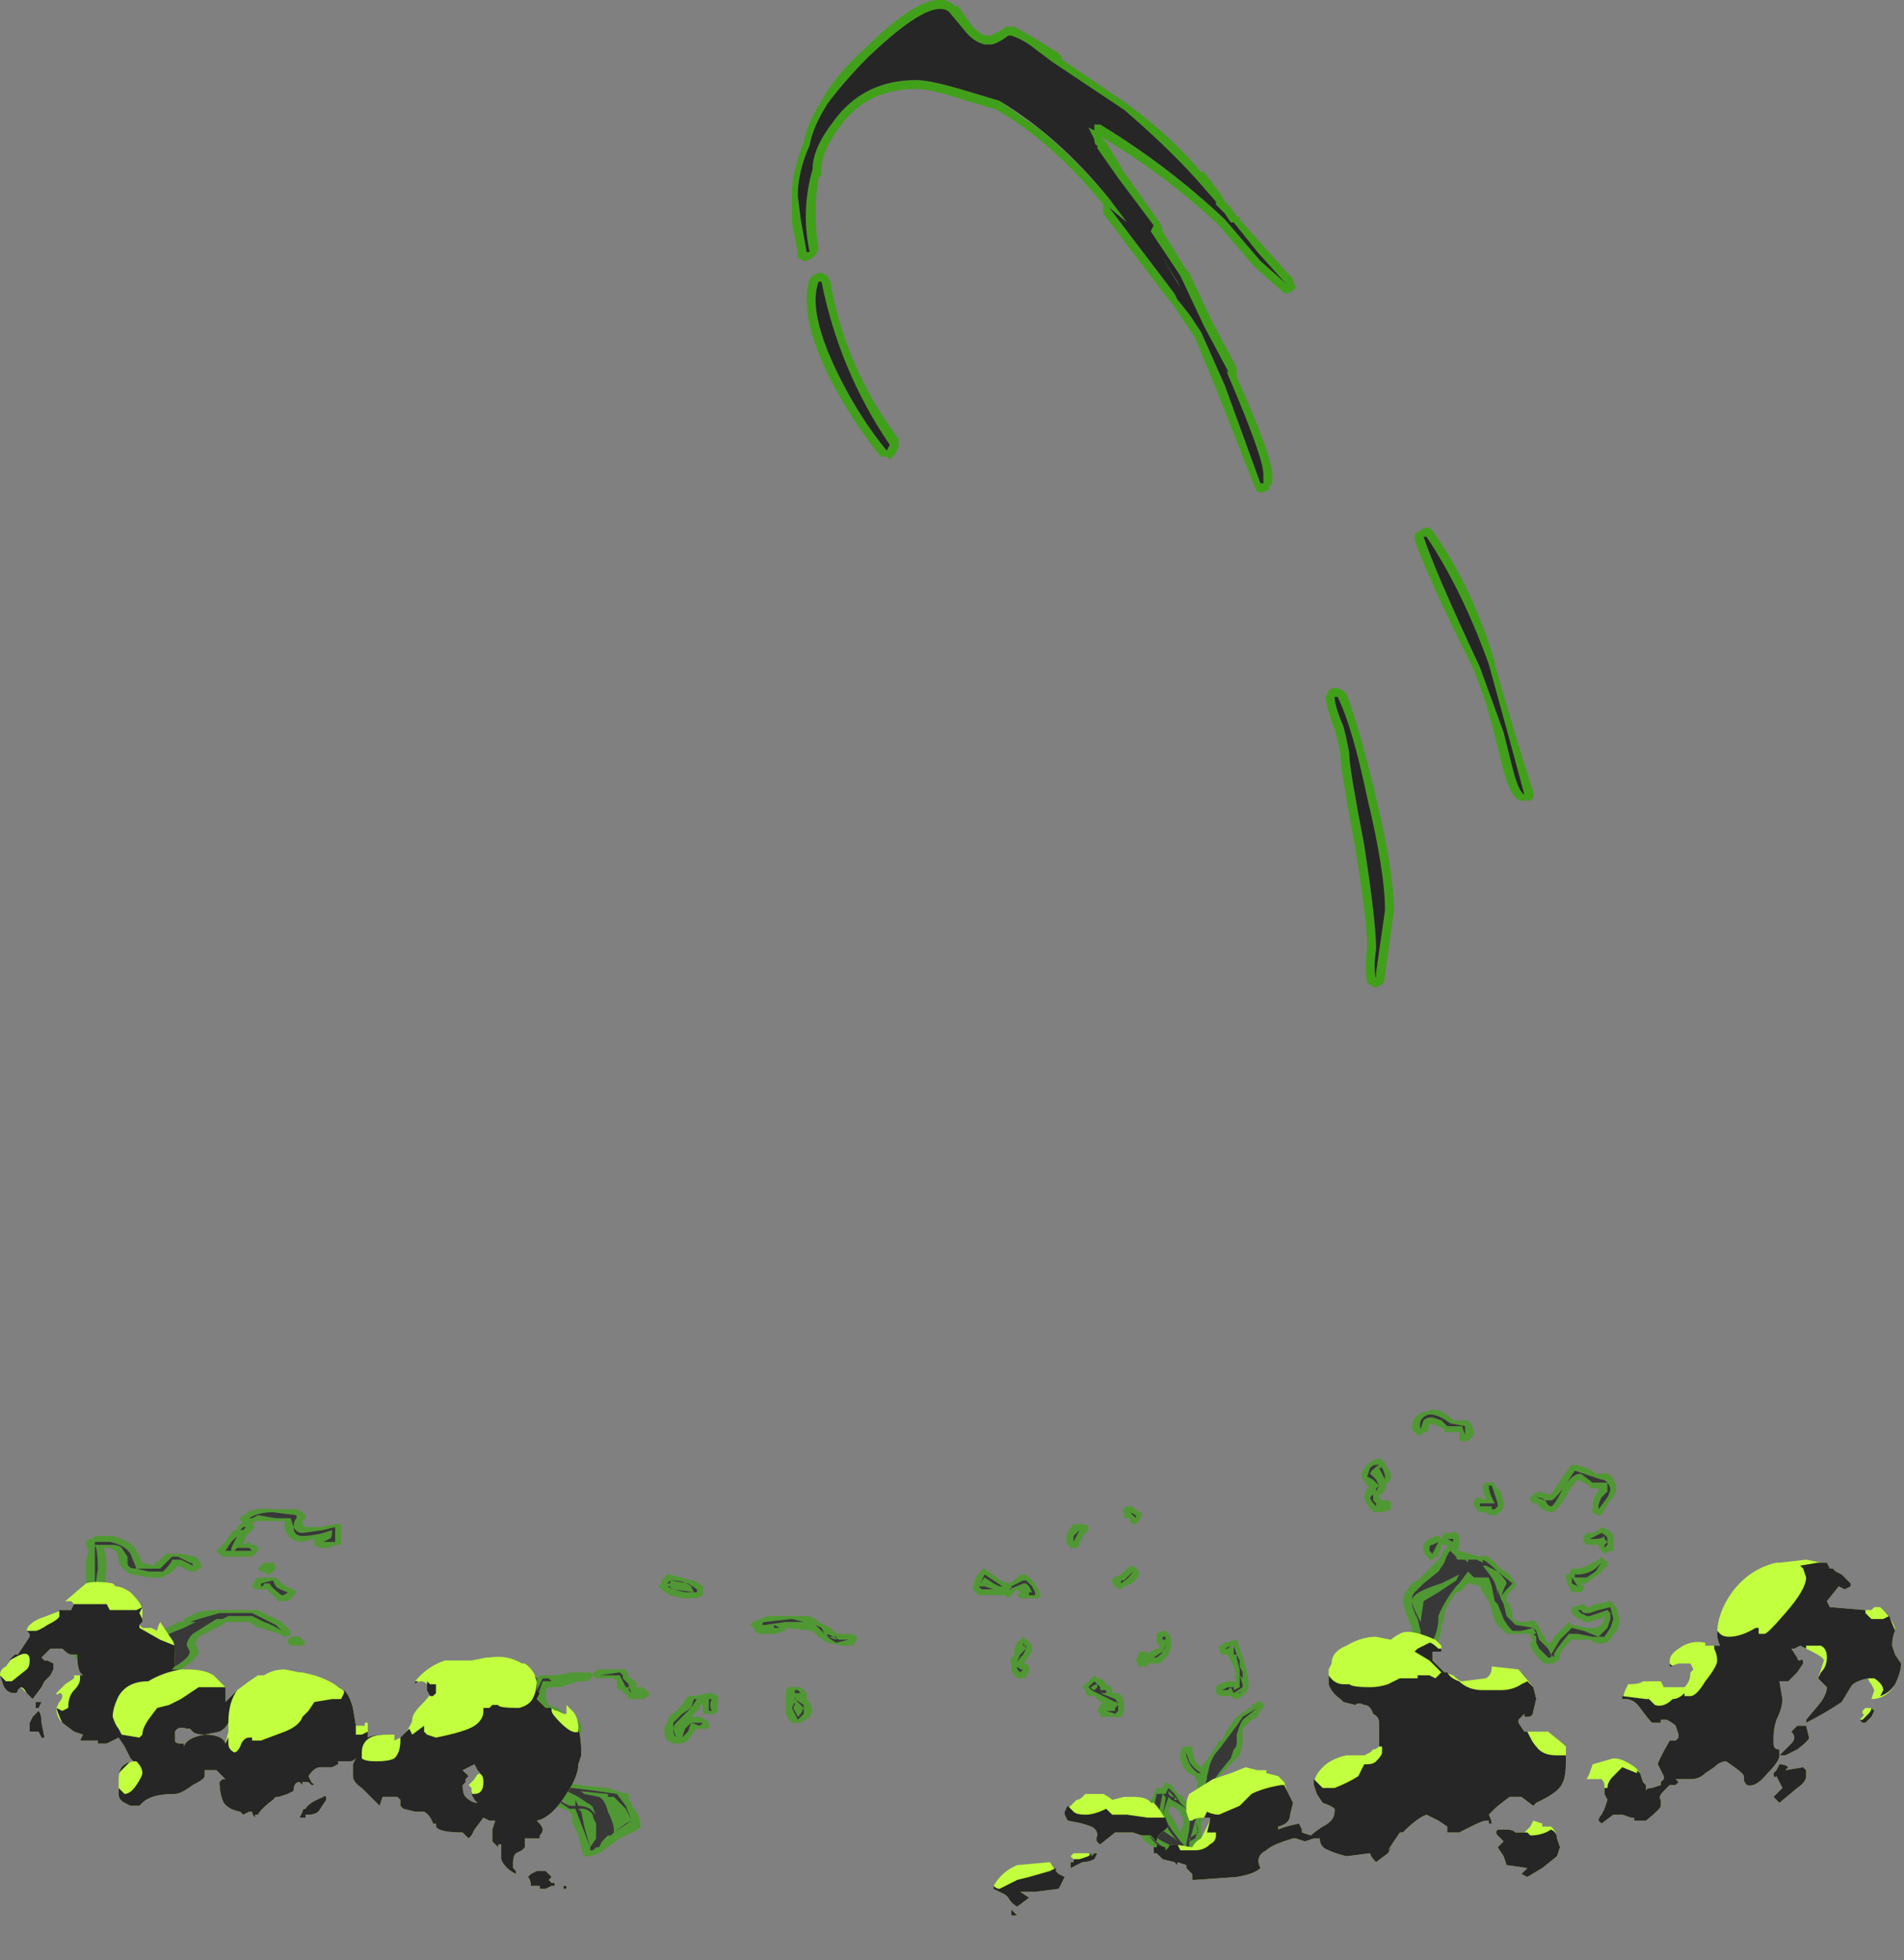 <?xml version="1.0" encoding="UTF-8" standalone="no"?>
<svg xmlns:ffdec="https://www.free-decompiler.com/flash" xmlns:xlink="http://www.w3.org/1999/xlink" ffdec:objectType="frame" height="231.35px" width="224.7px" xmlns="http://www.w3.org/2000/svg">
  <rect width="100%" height="100%" fill="#808080" stroke="none"/>
  <g transform="matrix(1.0, 0.0, 0.0, 1.0, 76.3, 204.4)">
    <use ffdec:characterId="4208" height="31.35" transform="matrix(7.0, 0.0, 0.0, 7.0, -67.55, -204.4)" width="26.05" xlink:href="#shape0"/>
    <use ffdec:characterId="4209" height="6.05" transform="matrix(7.0, 0.0, 0.0, 7.0, -76.3, -20.3)" width="32.05" xlink:href="#shape1"/>
  </g>
  <defs>
    <g id="shape0" transform="matrix(1.0, 0.0, 0.0, 1.0, 9.65, 29.2)">
      <path d="M1.95 -1.8 L1.95 -1.75 1.95 -1.8 2.0 -1.8 2.35 -1.85 2.65 -1.85 2.85 -1.8 3.0 -1.65 2.95 -1.75 2.85 -1.8 2.45 -1.9 2.0 -1.85 Q1.95 -1.85 1.95 -1.8 M2.05 -1.95 L2.7 -1.95 Q2.8 -1.95 2.9 -1.85 L3.1 -1.75 3.2 -1.65 3.4 -1.65 Q3.55 -1.65 3.55 -1.55 L3.5 -1.5 3.5 -1.45 3.45 -1.45 3.5 -1.5 Q3.45 -1.45 3.4 -1.45 L3.3 -1.45 3.05 -1.5 2.9 -1.6 2.8 -1.7 2.35 -1.75 2.35 -1.7 2.3 -1.7 2.2 -1.65 1.9 -1.65 Q1.85 -1.65 1.8 -1.75 L1.75 -1.8 Q1.75 -1.85 2.05 -1.95 M0.35 -2.5 L0.4 -2.5 0.4 -2.55 Q0.65 -2.55 0.75 -2.45 L0.8 -2.35 0.45 -2.4 Q0.4 -2.4 0.4 -2.45 L0.35 -2.45 0.45 -2.4 0.65 -2.35 0.85 -2.35 0.85 -2.4 0.7 -2.5 0.4 -2.55 0.35 -2.5 M0.35 -2.65 L0.4 -2.65 0.75 -2.55 0.8 -2.55 0.95 -2.45 0.95 -2.3 0.85 -2.25 0.6 -2.25 0.4 -2.3 0.25 -2.4 0.2 -2.45 0.25 -2.5 0.25 -2.55 0.35 -2.65 M0.05 -0.65 Q0.05 -0.6 -0.05 -0.55 L-0.3 -0.55 -0.35 -0.65 -0.4 -0.65 -0.4 -0.7 -0.45 -0.7 -0.5 -0.75 -0.5 -0.85 -0.55 -0.9 -0.85 -0.9 -0.9 -0.95 -0.9 -1.0 -0.8 -1.05 -0.35 -1.05 -0.3 -0.95 -0.3 -0.9 -0.25 -0.9 -0.15 -0.8 -0.2 -0.75 -0.1 -0.75 Q-0.05 -0.75 0.0 -0.7 L0.05 -0.65 M0.3 -0.05 Q0.3 -0.1 0.35 -0.15 0.35 -0.25 0.5 -0.35 L0.6 -0.45 0.7 -0.6 0.8 -0.6 1.05 -0.65 1.1 -0.65 Q1.25 -0.6 1.2 -0.55 L1.2 -0.5 Q1.2 -0.45 1.2 -0.4 L1.2 -0.35 1.15 -0.3 1.0 -0.3 Q0.95 -0.3 0.95 -0.35 L0.95 -0.45 0.9 -0.45 0.9 -0.4 0.75 -0.25 0.9 -0.25 1.0 -0.2 1.05 -0.15 1.05 -0.05 0.85 -0.05 0.8 0.0 0.7 0.15 0.6 0.2 0.45 0.2 0.35 0.15 Q0.3 0.1 0.3 -0.05 M0.55 -0.2 L0.75 -0.4 0.85 -0.55 1.05 -0.55 1.05 -0.35 1.1 -0.35 Q1.05 -0.45 1.1 -0.55 L0.8 -0.55 0.75 -0.4 0.6 -0.3 0.45 -0.15 Q0.45 -0.1 0.45 -0.05 L0.5 0.1 0.6 0.1 0.7 0.0 0.75 -0.15 0.9 -0.1 0.95 -0.15 0.75 -0.15 0.65 -0.05 0.6 0.1 0.5 0.1 Q0.45 0.05 0.45 -0.05 0.45 -0.1 0.5 -0.15 L0.55 -0.2 M2.25 -1.75 L2.15 -1.8 2.15 -1.75 2.25 -1.75 M2.6 -0.75 L2.7 -0.65 2.7 -0.55 2.75 -0.5 2.8 -0.35 2.75 -0.25 2.6 -0.15 2.45 -0.15 2.4 -0.2 2.35 -0.3 2.35 -0.7 2.4 -0.75 2.6 -0.75 M2.6 -0.65 L2.55 -0.7 2.5 -0.7 2.5 -0.6 Q2.5 -0.55 2.55 -0.5 L2.65 -0.4 2.6 -0.3 2.55 -0.25 2.5 -0.35 Q2.45 -0.4 2.5 -0.45 L2.5 -0.5 2.45 -0.4 2.55 -0.2 2.65 -0.3 2.65 -0.45 2.5 -0.55 2.5 -0.65 2.6 -0.65 M3.35 -1.55 L3.2 -1.55 Q3.05 -1.6 3.0 -1.65 3.1 -1.55 3.2 -1.5 L3.4 -1.55 3.25 -1.55 3.05 -1.65 Q3.05 -1.6 3.1 -1.6 L3.2 -1.6 3.2 -1.55 3.35 -1.55 M-6.55 -3.55 L-6.6 -3.55 -6.65 -3.5 -6.6 -3.45 -6.75 -3.3 -6.8 -3.15 -6.7 -3.2 -6.65 -3.15 -6.6 -3.15 -6.55 -3.1 -6.55 -3.05 -6.65 -2.95 -7.15 -2.95 -7.25 -3.05 -7.1 -3.2 -7.0 -3.35 -6.95 -3.4 -6.9 -3.4 -6.9 -3.45 -6.8 -3.55 -6.85 -3.55 -6.85 -3.6 -6.8 -3.65 Q-6.6 -3.8 -6.3 -3.75 L-5.9 -3.75 -5.8 -3.7 -5.75 -3.65 -5.75 -3.6 -5.8 -3.55 -5.8 -3.5 -5.75 -3.45 -5.5 -3.45 -5.25 -3.5 -5.15 -3.5 -5.15 -3.15 Q-5.2 -3.15 -5.25 -3.15 L-5.35 -3.1 -5.5 -3.1 -5.6 -3.15 -5.6 -3.25 -5.8 -3.2 Q-6.05 -3.2 -6.1 -3.45 L-6.1 -3.55 -6.55 -3.55 M-6.55 -3.65 L-6.25 -3.6 -6.0 -3.6 -5.95 -3.45 Q-5.95 -3.3 -5.8 -3.3 -5.65 -3.3 -5.45 -3.35 L-5.3 -3.4 Q-5.3 -3.25 -5.35 -3.25 L-5.45 -3.2 -5.25 -3.2 -5.25 -3.45 -5.45 -3.4 -5.8 -3.35 Q-5.9 -3.35 -5.95 -3.45 -5.95 -3.55 -5.9 -3.6 L-5.9 -3.65 -6.3 -3.7 Q-6.55 -3.7 -6.7 -3.6 L-6.65 -3.6 -6.55 -3.65 M-9.35 -3.25 L-9.3 -3.3 -9.0 -3.3 Q-8.65 -3.2 -8.6 -3.05 L-8.5 -2.85 -8.3 -2.8 -8.25 -2.9 -8.25 -2.85 -8.1 -3.0 -7.85 -3.0 -7.6 -2.95 Q-7.5 -2.85 -7.5 -2.75 L-7.55 -2.75 -7.6 -2.7 -7.7 -2.7 -7.9 -2.8 -8.05 -2.65 -8.1 -2.65 -8.15 -2.6 -8.4 -2.6 -8.65 -2.65 -8.7 -2.65 Q-8.85 -2.75 -8.9 -2.85 L-8.9 -2.95 -8.95 -3.05 -9.05 -3.1 -9.15 -3.1 Q-9.1 -2.95 -9.1 -2.75 L-9.15 -2.4 -9.15 -2.25 -9.0 -2.1 Q-8.9 -1.9 -8.9 -1.85 -8.9 -1.75 -9.1 -1.55 L-9.2 -1.45 -9.2 -1.4 -8.8 -1.4 -8.75 -1.35 -8.55 -1.2 -8.45 -1.2 -8.3 -1.4 -8.35 -1.55 Q-8.35 -1.6 -7.9 -1.85 L-7.8 -1.85 -7.8 -1.9 -7.6 -2.0 Q-7.5 -2.05 -7.2 -2.05 L-6.55 -2.05 -6.15 -1.85 -6.0 -1.7 -6.0 -1.65 Q-6.05 -1.6 -6.1 -1.6 L-6.2 -1.65 -6.5 -1.75 -6.55 -1.75 -6.7 -1.85 -7.1 -1.85 -7.15 -1.8 -7.55 -1.6 -7.6 -1.5 -7.55 -1.35 Q-7.55 -1.25 -7.85 -1.05 L-8.2 -0.85 -8.35 -0.7 -8.45 -0.7 Q-8.5 -0.7 -8.55 -0.75 L-8.65 -0.75 Q-8.8 -0.8 -9.3 -1.05 -9.7 -1.2 -9.65 -1.35 -9.65 -1.5 -9.4 -1.65 L-9.35 -1.7 -9.35 -1.75 -9.3 -1.8 -9.3 -1.85 -9.35 -2.0 -9.55 -2.2 -9.5 -2.25 -9.45 -2.4 -9.45 -2.9 -9.4 -3.05 -9.45 -3.15 -9.45 -3.2 -9.4 -3.25 -9.35 -3.25 M-9.3 -3.2 L-9.3 -2.4 -9.4 -2.2 -9.25 -2.05 Q-9.15 -1.9 -9.15 -1.85 L-9.2 -1.8 Q-9.2 -1.75 -9.2 -1.7 L-9.25 -1.7 -9.25 -1.65 -9.3 -1.6 Q-9.55 -1.45 -9.55 -1.35 -9.55 -1.25 -9.2 -1.1 L-8.55 -0.8 -8.45 -0.8 -8.3 -0.9 -7.95 -1.1 Q-7.7 -1.25 -7.7 -1.35 L-7.75 -1.45 Q-7.75 -1.55 -7.65 -1.65 L-7.25 -1.9 -7.15 -1.9 -7.05 -1.95 -6.65 -1.95 -6.45 -1.85 Q-6.3 -1.8 -6.15 -1.7 L-6.25 -1.8 -6.65 -2.0 -7.2 -2.0 -7.55 -1.9 -7.7 -1.85 -7.6 -1.85 Q-7.7 -1.8 -7.8 -1.75 -8.2 -1.6 -8.2 -1.55 L-8.15 -1.4 -8.35 -1.2 Q-8.45 -1.05 -8.45 -0.95 L-8.5 -1.0 -8.45 -1.0 -8.85 -1.3 -9.2 -1.3 -9.2 -1.35 -9.25 -1.3 -9.3 -1.45 -9.25 -1.55 -9.2 -1.6 Q-9.0 -1.75 -9.0 -1.85 L-9.3 -2.25 -9.3 -2.4 -9.25 -2.75 Q-9.25 -3.05 -9.3 -3.15 L-9.0 -3.15 Q-8.9 -3.15 -8.85 -3.1 L-8.75 -2.95 -8.75 -2.85 Q-8.75 -2.75 -8.6 -2.75 L-8.4 -2.7 -8.15 -2.7 Q-8.0 -2.85 -8.0 -2.9 L-7.85 -2.9 -7.65 -2.8 Q-7.65 -2.85 -7.7 -2.85 L-7.9 -2.95 -8.0 -2.95 -8.2 -2.75 -8.6 -2.75 -8.7 -3.0 Q-8.8 -3.15 -9.05 -3.2 L-9.3 -3.2 M-9.0 -1.2 L-9.2 -1.3 -8.85 -1.25 Q-8.8 -1.2 -8.65 -1.15 L-8.5 -1.0 -8.6 -1.05 -8.7 -1.05 Q-8.8 -1.15 -9.0 -1.2 M-6.4 -2.65 L-6.45 -2.7 -6.5 -2.7 -6.55 -2.75 -6.45 -2.85 -6.3 -2.85 -6.25 -2.8 -6.25 -2.75 -6.35 -2.65 -6.4 -2.65 M-6.35 -2.75 L-6.35 -2.75 M-6.85 -3.4 L-6.8 -3.4 -6.75 -3.45 -6.8 -3.45 -6.85 -3.4 M-6.9 -3.3 L-7.0 -3.2 -7.1 -3.05 -6.65 -3.05 -6.7 -3.1 -6.9 -3.1 -6.95 -3.05 -7.0 -3.05 -7.0 -3.1 -6.9 -3.3 M-6.6 -2.55 L-6.55 -2.6 -6.25 -2.6 -6.15 -2.5 Q-6.1 -2.45 -5.95 -2.4 L-5.9 -2.35 -5.95 -2.3 Q-6.0 -2.2 -6.1 -2.2 L-6.2 -2.2 -6.4 -2.4 -6.6 -2.4 -6.65 -2.45 -6.6 -2.55 M-6.05 -2.35 Q-6.2 -2.4 -6.25 -2.45 L-6.3 -2.55 -6.5 -2.5 -6.5 -2.45 Q-6.45 -2.45 -6.45 -2.5 L-6.35 -2.5 Q-6.35 -2.45 -6.15 -2.3 -6.1 -2.3 -6.05 -2.35 M-8.35 -1.0 L-8.35 -1.15 -8.25 -1.2 -8.1 -1.35 -8.05 -1.25 Q-8.05 -1.2 -8.25 -1.0 L-8.4 -0.9 -8.35 -1.0 M-5.9 -1.6 L-5.85 -1.6 -5.75 -1.5 -5.8 -1.45 -6.0 -1.45 -6.05 -1.5 -6.05 -1.55 -6.0 -1.6 -5.9 -1.6 M-5.9 -1.55 L-5.9 -1.55 M-1.75 -0.95 L-1.55 -0.95 -1.25 -1.0 -0.95 -1.0 -0.9 -0.95 Q-0.9 -0.9 -0.95 -0.9 -0.95 -0.85 -1.0 -0.85 L-1.15 -0.85 -1.45 -0.75 -1.65 -0.75 -1.7 -0.7 -1.7 -0.55 -1.65 -0.45 -1.5 -0.4 Q-1.45 -0.35 -1.4 -0.3 -1.1 -0.25 -1.1 -0.05 -1.1 0.0 -1.15 0.2 L-1.2 0.2 Q-1.25 0.3 -1.45 0.35 L-1.6 0.4 -1.65 0.4 -1.65 0.5 Q-1.7 0.55 -1.8 0.55 L-1.85 0.6 -1.8 0.7 -1.35 0.85 -1.15 0.9 -0.65 0.95 -0.5 1.0 Q-0.35 1.05 -0.3 1.05 L-0.3 1.15 -0.25 1.2 -0.25 1.25 Q-0.1 1.4 -0.1 1.6 L-0.15 1.65 -0.45 1.8 -0.8 2.05 -0.95 2.1 -1.05 2.1 -1.1 1.95 Q-1.15 1.7 -1.25 1.55 L-1.25 1.45 Q-1.25 1.4 -1.3 1.35 L-1.4 1.3 -1.6 1.25 -1.6 1.2 -1.75 1.15 -1.85 1.1 -1.9 1.1 -1.9 1.05 -2.25 0.55 -2.15 0.45 Q-2.0 0.35 -1.9 0.35 L-1.85 0.35 -1.75 0.25 Q-1.55 0.2 -1.45 0.1 -1.35 0.05 -1.35 -0.05 L-1.35 -0.1 -1.55 -0.1 -1.6 -0.15 -1.7 -0.15 -1.8 -0.2 Q-1.85 -0.2 -1.9 -0.25 L-1.95 -0.3 -2.0 -0.45 -2.0 -0.7 -1.85 -0.9 -1.8 -0.95 -1.75 -0.95 M-1.5 -0.85 L-1.2 -0.9 -1.5 -0.85 M-1.6 -0.85 L-1.65 -0.9 -1.75 -0.9 -1.85 -0.7 -1.85 -0.3 -1.8 -0.3 -1.65 -0.25 -1.5 -0.15 -1.25 -0.15 -1.25 -0.05 Q-1.25 0.05 -1.35 0.15 -1.45 0.25 -1.7 0.35 L-1.5 0.3 Q-1.35 0.2 -1.3 0.15 L-1.2 -0.05 Q-1.2 -0.2 -1.5 -0.25 -1.5 -0.3 -1.6 -0.35 L-1.75 -0.4 Q-1.85 -0.45 -1.85 -0.55 L-1.75 -0.85 -1.6 -0.85 M-0.4 -0.95 L-0.45 -1.0 -0.8 -0.95 -0.45 -0.95 -0.35 -0.75 -0.3 -0.75 -0.3 -0.8 -0.4 -0.9 -0.4 -0.95 M-0.3 -0.75 L-0.3 -0.7 -0.25 -0.65 -0.3 -0.75 M-0.55 1.1 L-0.35 1.3 -0.25 1.5 -0.35 1.55 -0.55 1.7 -0.55 1.65 Q-0.55 1.55 -0.65 1.35 -0.7 1.15 -0.8 1.1 L-1.05 1.05 Q-1.1 1.0 -1.15 1.0 L-0.65 1.05 -0.65 1.1 -0.6 1.1 -0.55 1.1 M-1.6 1.05 L-1.75 0.95 -1.35 1.0 -1.15 1.1 -1.0 1.2 Q-0.9 1.25 -0.9 1.3 L-0.85 1.4 -0.95 1.3 Q-1.05 1.25 -1.15 1.25 L-1.2 1.15 -1.2 1.25 -1.3 1.25 -1.4 1.2 -1.35 1.2 -1.5 1.1 -1.55 1.1 -1.6 1.05 M-1.6 1.1 L-1.3 1.3 -1.2 1.3 -0.95 1.95 -0.95 2.0 -0.9 2.0 -0.85 1.95 -0.8 1.95 -0.75 1.85 -0.7 1.8 -0.6 1.75 -0.55 1.7 -0.25 1.5 -0.35 1.25 -0.5 1.05 -0.85 1.0 -1.25 0.95 -1.3 0.95 -1.9 0.85 -2.0 0.75 -2.0 0.5 -1.85 0.5 -1.8 0.45 -1.9 0.5 -2.0 0.5 -2.05 0.6 -2.05 0.7 -1.85 0.95 -1.75 1.0 -1.7 1.0 -1.65 1.1 -1.6 1.1 M-0.85 1.55 L-0.85 1.8 -0.95 1.95 -1.05 1.6 -1.1 1.35 -1.15 1.3 -1.05 1.3 Q-0.9 1.35 -0.9 1.45 L-0.85 1.55 M-0.45 1.55 L-0.45 1.55 M-0.6 1.75 L-0.7 1.8 -0.65 1.75 -0.6 1.75" fill="#31a800" fill-opacity="0.6" fill-rule="evenodd" stroke="none"/>
      <path d="M1.95 -1.8 Q1.95 -1.85 2.0 -1.85 L2.45 -1.9 2.85 -1.8 2.95 -1.75 3.0 -1.65 2.85 -1.8 2.65 -1.85 2.35 -1.85 2.0 -1.8 1.95 -1.8 1.95 -1.75 1.95 -1.8 M0.35 -2.5 L0.4 -2.55 0.7 -2.5 0.85 -2.4 0.85 -2.35 0.65 -2.35 0.45 -2.4 0.35 -2.45 0.4 -2.45 Q0.4 -2.4 0.45 -2.4 L0.8 -2.35 0.75 -2.45 Q0.65 -2.55 0.4 -2.55 L0.4 -2.5 0.35 -2.5 M2.25 -1.75 L2.15 -1.75 2.15 -1.8 2.25 -1.75 M0.55 -0.2 L0.5 -0.15 Q0.45 -0.1 0.45 -0.05 0.45 0.05 0.5 0.1 L0.6 0.1 0.65 -0.05 0.75 -0.15 0.95 -0.15 0.9 -0.1 0.75 -0.15 0.7 0.0 0.6 0.1 0.5 0.1 0.45 -0.05 Q0.45 -0.1 0.45 -0.15 L0.6 -0.3 0.75 -0.4 0.8 -0.55 1.1 -0.55 Q1.05 -0.45 1.1 -0.35 L1.05 -0.35 1.05 -0.55 0.85 -0.55 0.75 -0.4 0.55 -0.2 M2.6 -0.65 L2.5 -0.65 2.5 -0.55 2.65 -0.45 2.65 -0.3 2.55 -0.2 2.45 -0.4 2.5 -0.5 2.5 -0.45 Q2.45 -0.4 2.5 -0.35 L2.55 -0.25 2.6 -0.3 2.65 -0.4 2.55 -0.5 Q2.5 -0.55 2.5 -0.6 L2.5 -0.7 2.55 -0.7 2.6 -0.65 M3.35 -1.55 L3.2 -1.55 3.2 -1.6 3.1 -1.6 Q3.05 -1.6 3.05 -1.65 L3.25 -1.55 3.4 -1.55 3.2 -1.5 Q3.1 -1.55 3.0 -1.65 3.05 -1.6 3.2 -1.55 L3.35 -1.55 M-6.55 -3.65 L-6.65 -3.6 -6.7 -3.6 Q-6.55 -3.7 -6.3 -3.7 L-5.9 -3.65 -5.9 -3.6 Q-5.95 -3.55 -5.95 -3.45 -5.9 -3.35 -5.8 -3.35 L-5.45 -3.4 -5.25 -3.45 -5.25 -3.2 -5.45 -3.2 -5.35 -3.25 Q-5.3 -3.25 -5.3 -3.4 L-5.45 -3.35 Q-5.65 -3.3 -5.8 -3.3 -5.95 -3.3 -5.95 -3.45 L-6.0 -3.6 -6.25 -3.6 -6.55 -3.65 M-9.0 -1.2 Q-8.8 -1.15 -8.7 -1.05 L-8.6 -1.05 -8.5 -1.0 -8.65 -1.15 Q-8.8 -1.2 -8.85 -1.25 L-9.2 -1.3 -9.0 -1.2 M-9.3 -3.2 L-9.05 -3.2 Q-8.8 -3.15 -8.7 -3.0 L-8.6 -2.75 -8.2 -2.75 -8.0 -2.95 -7.9 -2.95 -7.7 -2.85 Q-7.65 -2.85 -7.65 -2.8 L-7.85 -2.9 -8.0 -2.9 Q-8.0 -2.85 -8.15 -2.7 L-8.4 -2.7 -8.6 -2.75 Q-8.75 -2.75 -8.75 -2.85 L-8.75 -2.95 -8.85 -3.1 Q-8.9 -3.15 -9.0 -3.15 L-9.3 -3.15 Q-9.25 -3.05 -9.25 -2.75 L-9.3 -2.4 -9.3 -2.25 -9.0 -1.85 Q-9.0 -1.75 -9.2 -1.6 L-9.25 -1.55 -9.3 -1.45 -9.25 -1.3 -9.2 -1.35 -9.2 -1.3 -8.85 -1.3 -8.45 -1.0 -8.5 -1.0 -8.45 -0.95 Q-8.45 -1.05 -8.35 -1.2 L-8.15 -1.4 -8.2 -1.55 Q-8.2 -1.6 -7.8 -1.75 -7.7 -1.8 -7.6 -1.85 L-7.7 -1.85 -7.55 -1.9 -7.2 -2.0 -6.65 -2.0 -6.25 -1.8 -6.15 -1.7 Q-6.3 -1.8 -6.45 -1.85 L-6.65 -1.95 -7.05 -1.95 -7.15 -1.9 -7.25 -1.9 -7.65 -1.65 Q-7.75 -1.55 -7.75 -1.45 L-7.7 -1.35 Q-7.7 -1.25 -7.95 -1.1 L-8.3 -0.9 -8.45 -0.8 -8.55 -0.8 -9.2 -1.1 Q-9.55 -1.25 -9.55 -1.35 -9.55 -1.45 -9.3 -1.6 L-9.25 -1.65 -9.25 -1.7 -9.2 -1.7 Q-9.2 -1.75 -9.2 -1.8 L-9.15 -1.85 Q-9.15 -1.9 -9.25 -2.05 L-9.4 -2.2 -9.3 -2.4 -9.3 -3.2 M-6.9 -3.3 L-7.0 -3.1 -7.0 -3.05 -6.95 -3.05 -6.9 -3.1 -6.7 -3.1 -6.65 -3.05 -7.1 -3.05 -7.0 -3.2 -6.9 -3.3 M-6.85 -3.4 L-6.8 -3.45 -6.75 -3.45 -6.8 -3.4 -6.85 -3.4 M-6.35 -2.75 L-6.35 -2.75 M-8.35 -1.0 L-8.4 -0.9 -8.25 -1.0 Q-8.05 -1.2 -8.05 -1.25 L-8.1 -1.35 -8.25 -1.2 -8.35 -1.15 -8.35 -1.0 M-6.05 -2.35 Q-6.1 -2.3 -6.15 -2.3 -6.35 -2.45 -6.35 -2.5 L-6.45 -2.5 Q-6.45 -2.45 -6.5 -2.45 L-6.5 -2.5 -6.3 -2.55 -6.25 -2.45 Q-6.2 -2.4 -6.05 -2.35 M-5.9 -1.55 L-5.9 -1.55 M-0.65 1.05 L-1.15 1.0 Q-1.1 1.0 -1.05 1.05 L-0.8 1.1 Q-0.7 1.15 -0.65 1.35 -0.55 1.55 -0.55 1.65 L-0.55 1.7 -0.35 1.55 -0.25 1.5 -0.35 1.3 -0.55 1.1 -0.6 1.1 -0.65 1.1 -0.65 1.05 M-0.3 -0.75 L-0.25 -0.65 -0.3 -0.7 -0.3 -0.75 -0.35 -0.75 -0.45 -0.95 -0.8 -0.95 -0.45 -1.0 -0.4 -0.95 -0.4 -0.9 -0.3 -0.8 -0.3 -0.75 M-1.6 -0.85 L-1.75 -0.85 -1.85 -0.55 Q-1.85 -0.45 -1.75 -0.4 L-1.6 -0.35 Q-1.5 -0.3 -1.5 -0.25 -1.2 -0.2 -1.2 -0.05 L-1.3 0.15 Q-1.35 0.2 -1.5 0.3 L-1.7 0.35 Q-1.45 0.25 -1.35 0.15 -1.25 0.05 -1.25 -0.05 L-1.25 -0.15 -1.5 -0.15 -1.65 -0.25 -1.8 -0.3 -1.85 -0.3 -1.85 -0.7 -1.75 -0.9 -1.65 -0.9 -1.6 -0.85 M-1.5 -0.85 L-1.2 -0.9 -1.5 -0.85 M-1.4 1.2 L-1.3 1.25 -1.2 1.25 -1.2 1.15 -1.15 1.25 Q-1.05 1.25 -0.95 1.3 L-0.85 1.4 -0.9 1.3 Q-0.9 1.25 -1.0 1.2 L-1.15 1.1 -1.35 1.0 -1.75 0.95 -1.6 1.05 -1.55 1.1 -1.5 1.1 -1.5 1.15 -1.45 1.15 -1.4 1.2 M-1.6 1.1 L-1.65 1.1 -1.7 1.0 -1.75 1.0 -1.85 0.95 -2.05 0.7 -2.05 0.6 -2.0 0.5 -1.9 0.5 -1.8 0.45 -1.85 0.5 -2.0 0.5 -2.0 0.75 -1.9 0.85 -1.3 0.95 -1.25 0.95 -0.85 1.0 -0.5 1.05 -0.35 1.25 -0.25 1.5 -0.55 1.7 -0.6 1.75 -0.7 1.8 -0.75 1.85 -0.8 1.95 -0.85 1.95 -0.9 2.0 -0.95 2.0 -0.95 1.95 -1.2 1.3 -1.3 1.3 -1.6 1.1 M-0.85 1.55 L-0.9 1.45 Q-0.9 1.35 -1.05 1.3 L-1.15 1.3 -1.1 1.35 -1.05 1.6 -0.95 1.95 -0.85 1.8 -0.85 1.55 M-0.6 1.75 L-0.65 1.75 -0.7 1.8 -0.6 1.75" fill="#262626" fill-opacity="0.8" fill-rule="evenodd" stroke="none"/>
      <path d="M6.1 -2.4 L5.85 -2.4 5.7 -2.45 5.6 -2.45 Q5.65 -2.55 5.7 -2.6 L5.85 -2.5 5.95 -2.45 6.0 -2.45 5.7 -2.65 5.6 -2.45 5.65 -2.4 6.1 -2.4 Q6.25 -2.45 6.35 -2.5 L6.4 -2.5 6.45 -2.45 6.5 -2.35 6.45 -2.35 6.45 -2.3 6.55 -2.3 6.55 -2.35 6.5 -2.45 6.4 -2.55 6.35 -2.55 6.15 -2.45 6.1 -2.4 M5.6 -2.3 L5.5 -2.4 Q5.5 -2.45 5.55 -2.6 5.65 -2.75 5.7 -2.75 L5.9 -2.6 6.05 -2.5 6.05 -2.55 6.1 -2.5 Q6.15 -2.5 6.25 -2.6 L6.3 -2.65 6.4 -2.65 6.55 -2.5 6.65 -2.3 6.6 -2.25 6.3 -2.25 6.25 -2.3 6.3 -2.35 6.25 -2.4 6.1 -2.25 6.05 -2.3 5.6 -2.3 M8.15 -3.6 Q8.1 -3.6 8.05 -3.6 L8.05 -3.7 Q8.0 -3.75 8.1 -3.8 L8.15 -3.8 Q8.2 -3.8 8.3 -3.7 L8.35 -3.7 8.35 -3.65 8.3 -3.55 8.25 -3.5 8.2 -3.5 8.15 -3.55 8.15 -3.6 M8.25 -3.6 L8.25 -3.65 8.15 -3.7 8.25 -3.6 M8.25 -2.75 L8.3 -2.7 8.3 -2.65 Q8.25 -2.5 8.05 -2.45 L8.0 -2.4 Q7.95 -2.4 7.9 -2.45 7.85 -2.5 7.85 -2.55 7.85 -2.6 8.0 -2.65 L8.05 -2.7 Q8.15 -2.8 8.2 -2.8 L8.25 -2.75 M7.45 -3.4 L7.35 -3.3 7.35 -3.25 7.3 -3.2 7.3 -3.15 7.25 -3.1 7.15 -3.1 7.1 -3.15 Q7.05 -3.25 7.1 -3.35 7.15 -3.45 7.2 -3.5 L7.3 -3.5 Q7.45 -3.5 7.45 -3.45 L7.45 -3.4 M8.0 -2.5 Q8.15 -2.6 8.2 -2.7 L8.05 -2.55 8.0 -2.55 8.0 -2.5 M7.3 -3.4 L7.2 -3.3 Q7.2 -3.25 7.2 -3.2 L7.3 -3.4 M6.4 -1.55 Q6.5 -1.5 6.5 -1.4 6.5 -1.35 6.4 -1.2 L6.35 -1.15 6.4 -1.15 6.45 -1.1 6.45 -1.0 6.4 -0.95 6.4 -0.9 Q6.35 -0.9 6.3 -0.9 L6.25 -0.9 Q6.15 -1.0 6.15 -1.05 6.15 -1.1 6.15 -1.15 6.1 -1.2 6.2 -1.3 6.2 -1.35 6.2 -1.4 L6.25 -1.5 6.35 -1.6 6.4 -1.55 M6.4 -1.4 L6.35 -1.5 6.35 -1.45 6.4 -1.45 6.4 -1.4 6.3 -1.3 Q6.25 -1.2 6.25 -1.15 L6.25 -1.05 6.3 -1.0 6.35 -1.05 6.3 -1.05 6.25 -1.1 6.25 -1.15 Q6.25 -1.2 6.35 -1.3 L6.4 -1.4 M8.6 -1.5 L8.6 -1.65 8.7 -1.7 8.75 -1.7 8.8 -1.65 Q8.85 -1.6 8.85 -1.5 8.85 -1.3 8.65 -1.15 L8.45 -1.15 8.45 -1.1 8.3 -1.1 8.25 -1.2 8.3 -1.3 8.3 -1.35 8.45 -1.35 8.45 -1.3 8.5 -1.35 8.6 -1.4 8.65 -1.4 8.65 -1.45 8.6 -1.5 M8.4 -1.25 L8.4 -1.25 M8.55 -1.25 L8.6 -1.25 Q8.75 -1.35 8.75 -1.5 L8.75 -1.6 8.7 -1.6 8.7 -1.55 8.75 -1.55 8.75 -1.45 Q8.75 -1.4 8.7 -1.35 L8.55 -1.25 M7.55 -0.95 L7.6 -0.9 Q7.7 -0.9 7.75 -0.8 7.85 -0.75 7.85 -0.7 L7.85 -0.65 7.95 -0.65 Q8.05 -0.6 8.05 -0.45 L8.05 -0.35 Q8.0 -0.2 7.9 -0.25 L7.75 -0.25 Q7.7 -0.25 7.65 -0.25 L7.65 -0.3 7.6 -0.35 7.65 -0.45 7.7 -0.5 7.65 -0.5 7.55 -0.6 7.45 -0.6 7.4 -0.65 7.4 -0.7 7.35 -0.75 7.55 -0.95 M7.5 -0.75 Q7.55 -0.8 7.6 -0.8 L7.6 -0.75 7.55 -0.7 Q7.45 -0.75 7.5 -0.75 M7.65 -0.7 L7.65 -0.75 7.55 -0.85 7.45 -0.75 7.5 -0.7 7.9 -0.5 7.95 -0.5 7.95 -0.45 7.9 -0.4 7.9 -0.35 7.75 -0.35 7.9 -0.3 7.95 -0.35 7.95 -0.45 Q7.95 -0.5 7.9 -0.55 L7.65 -0.65 7.75 -0.65 7.75 -0.7 7.65 -0.7 M9.9 -1.45 L9.85 -1.45 9.75 -1.4 9.8 -1.4 9.85 -1.45 9.9 -1.4 9.9 -1.35 9.9 -1.3 9.95 -1.3 9.95 -1.25 10.0 -1.05 10.0 -0.75 9.9 -0.7 9.9 -0.75 9.8 -0.75 9.7 -0.7 9.8 -0.7 9.85 -0.75 9.9 -0.65 10.0 -0.65 10.05 -0.7 10.1 -0.8 10.05 -0.9 10.05 -1.0 10.0 -1.1 10.0 -1.2 9.9 -1.45 M9.65 -1.4 Q9.65 -1.45 9.75 -1.5 L9.95 -1.55 Q10.15 -1.0 10.15 -0.8 L10.15 -0.75 10.1 -0.65 Q10.0 -0.55 9.9 -0.55 L9.85 -0.6 9.7 -0.6 Q9.65 -0.6 9.6 -0.65 L9.6 -0.75 9.65 -0.8 9.8 -0.85 9.95 -0.85 9.9 -0.95 9.95 -0.95 9.9 -1.1 9.8 -1.3 9.7 -1.3 Q9.65 -1.35 9.65 -1.4 M10.0 -0.95 L10.05 -0.9 10.1 -0.8 10.05 -0.7 Q10.0 -0.65 9.95 -0.65 L9.9 -0.65 10.05 -0.75 10.05 -0.8 10.0 -0.95 M9.95 -0.65 L9.95 -0.65 M9.8 -0.05 L9.95 -0.25 10.1 -0.35 10.15 -0.4 10.2 -0.4 10.2 -0.45 10.3 -0.5 Q10.4 -0.55 10.4 -0.4 L10.35 -0.35 10.3 -0.25 10.2 -0.2 10.05 -0.05 10.05 0.2 10.0 0.4 9.65 0.75 9.55 1.05 9.45 1.25 Q9.75 1.25 9.85 1.15 L9.9 1.1 9.9 1.05 Q9.65 1.05 9.65 0.9 L9.75 0.8 10.1 0.8 10.15 0.85 10.15 1.05 10.05 1.3 Q9.9 1.45 9.6 1.5 L9.5 1.45 9.35 1.45 9.35 1.8 9.25 1.9 9.25 1.95 9.15 2.05 9.15 2.15 9.05 2.15 9.0 2.1 8.95 2.1 8.9 2.15 8.85 2.15 Q8.8 2.15 8.7 2.05 L8.4 1.85 Q8.35 1.8 8.35 1.75 8.35 1.6 8.45 1.3 L8.6 0.95 8.7 0.95 8.75 0.85 8.85 0.9 8.95 1.05 9.05 1.1 9.05 1.15 9.15 1.2 9.25 1.05 9.3 0.85 9.25 0.8 9.25 0.75 Q9.05 0.7 9.0 0.45 L9.0 0.35 9.05 0.25 9.2 0.25 9.2 0.3 9.25 0.5 9.35 0.6 9.5 0.4 9.6 0.25 9.65 0.15 9.7 0.15 9.8 -0.05 M10.05 -0.25 L9.95 -0.1 9.65 0.3 Q9.55 0.4 9.5 0.55 L9.45 0.75 Q9.45 0.9 9.25 1.2 L9.2 1.35 9.15 1.35 8.95 1.15 8.9 1.15 8.9 1.1 8.85 1.1 8.8 1.05 8.8 1.0 9.0 1.2 8.9 1.05 8.8 0.95 8.75 1.05 8.6 1.05 8.55 1.3 Q8.5 1.35 8.45 1.5 L8.45 1.7 Q8.45 1.75 8.6 1.9 L8.85 2.05 8.9 2.05 9.0 2.0 9.05 2.05 9.1 2.05 9.05 2.1 9.1 2.1 9.1 2.0 9.15 2.0 Q9.15 1.95 9.15 1.85 L9.25 1.8 9.3 1.65 9.25 1.5 9.5 0.95 Q9.55 0.8 9.85 0.45 L9.9 0.3 Q9.95 0.25 9.95 0.2 L9.95 0.05 10.0 -0.1 10.05 -0.2 10.3 -0.4 10.05 -0.25 M15.6 -4.5 L15.65 -4.5 Q15.9 -4.45 16.0 -4.35 L16.1 -4.35 Q16.3 -4.4 16.35 -4.1 16.35 -4.0 16.25 -3.9 L16.15 -3.75 16.1 -3.65 16.05 -3.65 Q15.9 -3.7 15.95 -3.75 L15.95 -3.8 Q15.95 -3.9 16.0 -4.0 L16.05 -4.05 16.05 -4.1 15.9 -4.1 15.9 -4.15 15.7 -4.25 Q15.65 -4.2 15.55 -4.05 15.35 -3.7 15.25 -3.7 15.15 -3.7 15.05 -3.8 L15.0 -3.85 14.95 -3.85 14.9 -3.9 14.9 -3.95 14.95 -4.0 15.05 -4.05 15.2 -4.0 15.25 -4.0 15.55 -4.45 15.6 -4.5 M15.15 -3.9 L15.0 -3.95 Q15.1 -3.95 15.15 -3.9 15.2 -3.8 15.25 -3.8 15.3 -3.8 15.45 -4.1 15.6 -4.35 15.75 -4.35 L15.95 -4.2 16.2 -4.2 16.2 -4.05 16.1 -3.95 Q16.05 -3.85 16.05 -3.8 L16.05 -3.75 16.2 -3.95 Q16.25 -4.05 16.25 -4.1 16.2 -4.25 16.1 -4.25 L15.65 -4.4 15.45 -4.1 Q15.3 -3.9 15.25 -3.9 L15.15 -3.9 M12.9 -5.1 Q12.9 -5.35 13.15 -5.4 13.35 -5.5 13.6 -5.25 L13.85 -5.25 Q13.95 -5.15 13.95 -5.0 L13.85 -4.9 13.75 -4.9 Q13.7 -4.9 13.7 -4.95 L13.7 -5.05 13.45 -5.05 13.45 -5.1 13.35 -5.15 13.2 -5.2 Q13.2 -5.1 13.15 -5.05 L13.1 -5.05 13.05 -5.0 13.0 -5.0 12.9 -5.1 M12.45 -4.5 Q12.55 -4.4 12.55 -4.3 12.55 -4.2 12.45 -4.2 L12.5 -4.2 12.45 -4.15 Q12.5 -4.15 12.4 -4.0 L12.35 -4.0 12.35 -3.95 12.4 -3.9 12.45 -3.9 Q12.55 -3.9 12.55 -3.85 L12.55 -3.75 Q12.45 -3.7 12.35 -3.7 L12.25 -3.7 Q12.25 -3.75 12.2 -3.75 12.1 -3.9 12.1 -3.95 12.1 -4.0 12.15 -4.1 L12.2 -4.1 12.15 -4.15 12.05 -4.3 Q12.05 -4.4 12.15 -4.5 12.2 -4.55 12.3 -4.6 L12.4 -4.6 12.4 -4.55 12.45 -4.55 12.45 -4.5 M12.25 -4.0 L12.2 -3.95 Q12.2 -3.9 12.3 -3.8 L12.3 -3.85 12.25 -3.9 Q12.25 -3.95 12.25 -4.0 M12.4 -4.45 L12.35 -4.45 12.45 -4.25 12.45 -4.3 Q12.45 -4.35 12.4 -4.45 M12.35 -4.5 L12.3 -4.5 Q12.25 -4.5 12.2 -4.45 L12.15 -4.3 12.25 -4.25 12.35 -4.15 12.3 -4.05 12.3 -4.1 12.35 -4.15 12.3 -4.25 12.2 -4.35 Q12.2 -4.4 12.35 -4.5 M12.35 -4.35 L12.35 -4.35 M13.8 -5.0 L13.8 -5.15 13.55 -5.2 Q13.35 -5.35 13.2 -5.35 13.0 -5.3 13.05 -5.1 L13.1 -5.25 Q13.15 -5.3 13.25 -5.3 L13.4 -5.25 13.5 -5.15 13.75 -5.15 13.8 -5.0 M12.45 -3.8 L12.45 -3.8 M14.4 -4.05 L14.45 -3.85 14.45 -3.8 14.4 -3.7 14.35 -3.7 14.35 -3.65 14.25 -3.65 Q14.2 -3.65 14.15 -3.7 L14.1 -3.7 Q14.0 -3.7 14.0 -3.75 13.95 -3.8 13.95 -3.85 13.95 -3.95 14.05 -3.95 L14.15 -3.9 14.15 -3.95 Q14.1 -4.0 14.1 -4.15 L14.15 -4.2 14.3 -4.2 14.3 -4.15 14.4 -4.05 M14.25 -4.15 L14.2 -4.15 Q14.2 -4.05 14.25 -3.95 L14.3 -3.85 14.05 -3.85 14.05 -3.8 14.25 -3.8 14.25 -3.75 14.3 -3.75 14.35 -3.8 14.35 -3.85 14.25 -4.15 M14.05 -2.95 Q14.15 -3.0 14.25 -2.9 L14.4 -2.75 14.55 -2.65 14.65 -2.5 14.65 -2.45 14.55 -2.35 Q14.5 -2.3 14.5 -2.2 L14.55 -2.15 14.6 -2.0 14.6 -1.9 14.7 -1.85 14.85 -1.85 Q14.9 -1.9 15.0 -1.85 L15.1 -1.65 15.15 -1.6 15.15 -1.55 15.2 -1.5 15.25 -1.5 15.3 -1.6 15.55 -1.85 15.6 -1.8 15.85 -1.75 16.0 -1.75 16.1 -1.8 16.15 -1.9 16.15 -1.95 16.1 -1.9 16.05 -1.9 15.9 -1.85 15.8 -1.85 15.75 -1.9 15.7 -1.9 15.6 -2.0 15.6 -2.1 15.8 -2.15 15.85 -2.1 15.9 -2.1 16.0 -2.15 16.25 -2.2 16.35 -2.1 16.4 -1.9 Q16.4 -1.75 16.35 -1.7 L16.2 -1.5 16.15 -1.5 Q16.05 -1.45 15.9 -1.55 L15.6 -1.55 Q15.4 -1.35 15.4 -1.3 L15.4 -1.25 Q15.4 -1.2 15.35 -1.2 L15.3 -1.15 15.15 -1.15 Q15.1 -1.15 14.95 -1.35 L14.9 -1.45 14.9 -1.5 14.95 -1.55 14.9 -1.6 14.9 -1.65 14.5 -1.65 14.4 -1.75 Q14.3 -1.8 14.25 -2.05 L14.2 -2.2 14.1 -2.35 14.05 -2.45 13.9 -2.5 13.85 -2.5 13.7 -2.35 13.65 -2.35 13.55 -2.2 Q13.45 -2.05 13.45 -1.95 L13.45 -1.9 13.4 -1.8 13.4 -1.7 13.3 -1.4 13.2 -1.3 13.15 -1.1 13.1 -1.05 13.1 -0.95 13.0 -0.95 12.9 -1.05 12.9 -1.1 12.85 -1.1 Q12.85 -1.2 12.85 -1.3 L12.9 -1.45 Q12.95 -1.55 12.95 -1.65 L12.9 -1.7 12.9 -1.75 12.8 -2.0 12.75 -2.2 Q12.75 -2.25 12.8 -2.35 L12.9 -2.5 13.0 -2.55 13.4 -2.95 Q13.4 -3.05 13.5 -3.1 L13.5 -3.15 13.4 -3.15 13.4 -3.1 13.35 -3.0 13.35 -2.95 13.3 -2.95 13.25 -2.9 13.2 -2.9 13.15 -2.95 Q13.1 -3.0 13.1 -3.1 13.1 -3.2 13.2 -3.25 L13.3 -3.3 13.35 -3.3 13.4 -3.25 13.45 -3.35 13.55 -3.35 Q13.65 -3.4 13.7 -3.3 L13.7 -3.1 13.65 -3.05 13.7 -3.05 14.05 -2.95 M14.0 -2.9 L13.85 -2.9 13.85 -2.85 13.8 -2.9 13.7 -2.9 Q13.65 -2.9 13.65 -2.95 L13.55 -3.05 Q13.5 -3.0 13.45 -2.85 L13.35 -2.7 13.1 -2.5 12.95 -2.35 Q12.9 -2.3 12.9 -2.2 12.9 -2.1 13.0 -1.9 L13.05 -1.7 13.05 -1.5 13.0 -1.4 12.95 -1.2 Q12.95 -1.15 13.0 -1.1 L13.0 -1.05 13.05 -1.05 13.05 -1.1 13.2 -1.4 Q13.35 -1.7 13.35 -1.9 L13.35 -1.95 Q13.45 -2.2 13.65 -2.45 L13.7 -2.5 13.85 -2.7 13.95 -2.6 14.2 -2.6 14.25 -2.45 14.3 -2.2 14.35 -2.15 14.45 -1.9 Q14.5 -1.8 14.6 -1.7 L14.75 -1.7 14.95 -1.75 15.0 -1.65 14.95 -1.65 15.0 -1.6 15.0 -1.5 15.05 -1.4 15.2 -1.25 15.25 -1.25 15.25 -1.3 15.3 -1.25 15.3 -1.3 Q15.3 -1.35 15.55 -1.65 L15.7 -1.65 15.95 -1.6 16.15 -1.6 16.25 -1.75 16.3 -1.9 16.25 -2.1 16.05 -2.05 15.9 -2.0 15.8 -2.0 15.75 -2.05 15.7 -2.05 15.75 -2.0 15.85 -1.95 15.9 -1.95 16.2 -2.05 16.25 -2.0 16.25 -1.9 16.2 -1.75 16.05 -1.6 15.8 -1.7 15.6 -1.75 15.4 -1.55 15.25 -1.3 15.2 -1.4 15.05 -1.55 15.0 -1.7 14.95 -1.75 14.65 -1.8 14.5 -1.95 14.45 -2.15 14.4 -2.25 Q14.4 -2.3 14.6 -2.5 L14.35 -2.7 Q14.2 -2.85 14.1 -2.9 L14.1 -2.85 14.0 -2.9 M13.4 -2.5 L13.7 -2.65 13.65 -2.55 13.35 -2.35 13.1 -2.2 13.05 -1.85 13.0 -1.95 Q12.9 -2.15 12.9 -2.2 12.9 -2.35 13.4 -2.5 M13.3 -3.1 L13.35 -3.2 13.25 -3.15 Q13.2 -3.15 13.2 -3.1 L13.2 -3.05 13.25 -3.0 13.3 -3.1 M13.5 -3.25 L13.6 -3.2 13.6 -3.25 13.5 -3.25 M14.15 -2.8 L14.35 -2.7 Q14.5 -2.55 14.5 -2.5 L14.45 -2.4 14.4 -2.25 14.35 -2.4 14.35 -2.25 Q14.35 -2.45 14.25 -2.6 L14.1 -2.8 14.15 -2.8 M12.95 -1.85 L12.95 -1.85 M13.0 -1.15 L13.0 -1.25 13.05 -1.4 13.0 -1.15 M16.3 -3.3 L16.3 -3.05 16.25 -3.05 16.15 -3.0 16.1 -3.05 Q16.05 -3.1 16.05 -3.15 L15.85 -3.15 15.8 -3.2 15.8 -3.3 15.85 -3.35 15.95 -3.35 16.05 -3.4 16.1 -3.45 Q16.25 -3.4 16.3 -3.3 M16.2 -3.2 L16.15 -3.15 16.15 -3.1 16.2 -3.15 16.2 -3.25 Q16.2 -3.3 16.1 -3.35 L15.9 -3.25 16.0 -3.25 Q16.1 -3.25 16.15 -3.3 L16.15 -3.25 16.2 -3.2 M16.15 -2.9 L16.2 -2.85 16.2 -2.8 16.05 -2.65 15.9 -2.55 15.85 -2.5 15.75 -2.5 15.8 -2.45 15.8 -2.4 15.75 -2.35 15.7 -2.35 Q15.65 -2.35 15.6 -2.35 L15.55 -2.45 Q15.5 -2.55 15.5 -2.6 L15.5 -2.65 15.55 -2.65 15.6 -2.75 15.65 -2.75 Q15.8 -2.75 15.95 -2.85 L16.05 -2.9 16.1 -2.95 16.15 -2.9 M15.2 -1.25 L15.2 -1.25 M15.6 -2.6 L15.6 -2.5 15.7 -2.45 15.6 -2.6 M16.0 -2.7 L16.1 -2.85 16.0 -2.75 Q15.85 -2.65 15.7 -2.65 L15.65 -2.65 15.65 -2.6 15.85 -2.6 16.0 -2.7 M8.8 1.1 L8.85 1.15 Q9.05 1.25 9.15 1.35 L9.2 1.35 Q9.15 1.55 9.15 1.65 L9.1 1.9 9.05 1.95 9.05 1.9 9.0 1.85 8.85 1.65 8.7 1.4 8.8 1.1 M8.75 1.1 L8.75 1.15 8.7 1.4 Q8.7 1.45 8.8 1.65 L8.95 1.85 8.9 1.8 8.75 1.7 Q8.6 1.6 8.6 1.55 8.6 1.45 8.65 1.3 L8.7 1.05 8.75 1.1 M9.1 0.35 L9.1 0.4 Q9.15 0.6 9.3 0.7 L9.35 0.7 Q9.2 0.6 9.15 0.5 L9.1 0.35 M8.85 1.25 L8.8 1.3 8.8 1.35 8.9 1.5 9.0 1.7 9.05 1.55 9.05 1.45 9.0 1.4 9.0 1.35 8.85 1.25 M9.4 1.5 L9.35 1.5 9.4 1.45 9.4 1.5 M9.05 1.95 L9.1 1.9 9.1 2.0 9.05 1.95 M9.95 1.2 L10.05 1.05 10.0 1.1 9.95 1.2 Q9.85 1.35 9.4 1.35 L9.5 1.4 9.6 1.4 Q9.85 1.35 9.95 1.2 M9.95 0.9 L10.05 0.9 9.75 0.9 9.9 0.95 9.95 0.9 M9.25 1.5 L9.3 1.7 9.15 1.8 9.15 1.85 Q9.2 1.7 9.25 1.5 M8.95 2.0 L8.95 2.0 8.85 2.05 8.65 1.9 Q8.45 1.75 8.45 1.7 L8.55 1.35 8.5 1.6 Q8.5 1.75 8.7 1.85 L9.0 2.0 8.95 2.0" fill="#31a800" fill-opacity="0.6" fill-rule="evenodd" stroke="none"/>
      <path d="M6.1 -2.4 L5.65 -2.4 5.6 -2.45 5.7 -2.65 6.0 -2.45 5.95 -2.45 5.85 -2.5 5.7 -2.6 Q5.65 -2.55 5.6 -2.45 L5.7 -2.45 5.85 -2.4 6.1 -2.4 6.15 -2.4 6.15 -2.45 6.35 -2.55 6.4 -2.55 6.5 -2.45 6.55 -2.35 6.55 -2.3 6.45 -2.3 6.45 -2.35 6.5 -2.35 6.45 -2.45 6.4 -2.5 6.35 -2.5 Q6.25 -2.45 6.1 -2.4 M8.25 -3.6 L8.15 -3.7 8.25 -3.65 8.25 -3.6 M7.3 -3.4 L7.2 -3.2 Q7.2 -3.25 7.2 -3.3 L7.3 -3.4 M8.0 -2.5 L8.0 -2.55 8.05 -2.55 8.2 -2.7 Q8.15 -2.6 8.0 -2.5 M6.4 -1.4 L6.35 -1.3 Q6.25 -1.2 6.25 -1.15 L6.25 -1.1 6.3 -1.05 6.35 -1.05 6.3 -1.0 6.25 -1.05 6.25 -1.15 Q6.25 -1.2 6.3 -1.3 L6.4 -1.4 6.4 -1.45 6.35 -1.45 6.35 -1.5 6.4 -1.4 M8.55 -1.25 L8.7 -1.35 Q8.75 -1.4 8.75 -1.45 L8.75 -1.55 8.7 -1.55 8.7 -1.6 8.75 -1.6 8.75 -1.5 Q8.75 -1.35 8.6 -1.25 L8.55 -1.25 M8.4 -1.25 L8.4 -1.25 M7.65 -0.7 L7.75 -0.7 7.75 -0.65 7.65 -0.65 7.9 -0.55 Q7.95 -0.5 7.95 -0.45 L7.95 -0.35 7.9 -0.3 7.75 -0.35 7.9 -0.35 7.9 -0.4 7.95 -0.45 7.95 -0.5 7.9 -0.5 7.5 -0.7 7.45 -0.75 7.55 -0.85 7.65 -0.75 7.65 -0.7 M7.5 -0.75 Q7.45 -0.75 7.55 -0.7 L7.6 -0.75 7.6 -0.8 Q7.55 -0.8 7.5 -0.75 M9.85 -1.45 L9.8 -1.4 9.75 -1.4 9.85 -1.45 9.9 -1.45 9.85 -1.45 M9.9 -1.35 Q9.9 -1.4 9.9 -1.45 L9.95 -1.3 10.0 -1.2 10.0 -1.1 10.05 -1.0 10.05 -0.9 10.1 -0.8 10.05 -0.7 10.0 -0.65 9.9 -0.65 9.85 -0.75 9.8 -0.7 9.7 -0.7 9.8 -0.75 9.9 -0.75 9.9 -0.7 10.0 -0.75 10.0 -1.05 9.95 -1.25 9.95 -1.3 9.9 -1.3 9.9 -1.35 M10.0 -0.95 L10.05 -0.8 10.05 -0.75 9.9 -0.65 9.95 -0.65 Q10.0 -0.65 10.05 -0.7 L10.1 -0.8 10.05 -0.9 10.0 -0.95 M10.05 -0.25 L10.3 -0.4 10.05 -0.2 10.0 -0.1 9.95 0.05 9.95 0.2 Q9.95 0.25 9.9 0.3 L9.85 0.45 Q9.55 0.8 9.5 0.95 L9.25 1.5 9.3 1.65 9.25 1.8 9.15 1.85 Q9.15 1.95 9.15 2.0 L9.1 2.0 9.1 2.1 9.05 2.1 9.1 2.05 9.05 2.05 9.0 2.0 8.9 2.05 8.85 2.05 8.6 1.9 Q8.45 1.75 8.45 1.7 L8.45 1.5 Q8.5 1.35 8.55 1.3 L8.6 1.05 8.75 1.05 8.8 0.95 8.9 1.05 9.0 1.2 8.8 1.0 8.8 1.05 8.85 1.1 8.9 1.1 8.9 1.15 8.95 1.15 9.15 1.35 9.2 1.35 9.25 1.2 Q9.45 0.9 9.45 0.75 L9.5 0.55 Q9.55 0.4 9.65 0.3 L9.95 -0.1 10.05 -0.25 M15.15 -3.9 L15.25 -3.9 Q15.3 -3.9 15.45 -4.1 L15.65 -4.4 16.1 -4.25 Q16.2 -4.25 16.25 -4.1 16.25 -4.05 16.2 -3.95 L16.05 -3.75 16.05 -3.8 Q16.05 -3.85 16.1 -3.95 L16.2 -4.05 16.2 -4.2 15.95 -4.2 15.75 -4.35 Q15.6 -4.35 15.45 -4.1 15.3 -3.8 15.25 -3.8 15.2 -3.8 15.15 -3.9 15.1 -3.95 15.0 -3.95 L15.15 -3.9 M12.35 -4.5 Q12.2 -4.4 12.2 -4.35 L12.3 -4.25 12.35 -4.15 12.3 -4.1 12.3 -4.05 12.35 -4.15 12.25 -4.25 12.15 -4.3 12.2 -4.45 Q12.25 -4.5 12.3 -4.5 L12.35 -4.5 M12.4 -4.45 Q12.45 -4.35 12.45 -4.3 L12.45 -4.25 12.35 -4.45 12.4 -4.45 M12.25 -4.0 Q12.25 -3.95 12.25 -3.9 L12.3 -3.85 12.3 -3.8 Q12.2 -3.9 12.2 -3.95 L12.25 -4.0 M12.45 -3.8 L12.45 -3.8 M13.8 -5.0 L13.75 -5.15 13.5 -5.15 13.4 -5.25 13.25 -5.3 Q13.15 -5.3 13.1 -5.25 L13.05 -5.1 Q13.0 -5.3 13.2 -5.35 13.35 -5.35 13.55 -5.2 L13.8 -5.15 13.8 -5.0 M14.25 -4.15 L14.35 -3.85 14.35 -3.8 14.3 -3.75 14.25 -3.75 14.25 -3.8 14.05 -3.8 14.05 -3.85 14.3 -3.85 14.25 -3.95 Q14.2 -4.05 14.2 -4.15 L14.25 -4.15 M14.0 -2.9 L14.1 -2.85 14.1 -2.9 Q14.2 -2.85 14.35 -2.7 L14.6 -2.5 Q14.4 -2.3 14.4 -2.25 L14.45 -2.15 14.5 -1.95 14.65 -1.8 14.95 -1.75 15.0 -1.7 15.05 -1.55 15.2 -1.4 15.25 -1.3 15.4 -1.55 15.6 -1.75 15.8 -1.7 16.05 -1.6 16.2 -1.75 16.25 -1.9 16.25 -2.0 16.2 -2.05 15.9 -1.95 15.85 -1.95 15.75 -2.0 15.7 -2.05 15.75 -2.05 15.8 -2.0 15.9 -2.0 16.05 -2.05 16.25 -2.1 16.3 -1.9 16.25 -1.75 16.15 -1.6 15.95 -1.6 15.7 -1.65 15.55 -1.65 Q15.3 -1.35 15.3 -1.3 L15.3 -1.25 15.25 -1.3 15.25 -1.25 15.2 -1.25 15.05 -1.4 15.0 -1.5 15.0 -1.6 14.95 -1.65 15.0 -1.65 14.95 -1.75 14.75 -1.7 14.6 -1.7 Q14.5 -1.8 14.45 -1.9 L14.35 -2.15 14.3 -2.2 14.25 -2.45 14.2 -2.6 13.95 -2.6 13.85 -2.7 13.7 -2.5 13.65 -2.45 Q13.45 -2.2 13.35 -1.95 L13.35 -1.9 Q13.35 -1.7 13.2 -1.4 L13.05 -1.1 13.05 -1.05 13.0 -1.05 13.0 -1.1 Q12.95 -1.15 12.95 -1.2 L13.0 -1.4 13.05 -1.5 13.05 -1.7 13.0 -1.9 Q12.9 -2.1 12.9 -2.2 12.9 -2.3 12.95 -2.35 L13.1 -2.5 13.35 -2.7 13.45 -2.85 Q13.5 -3.0 13.55 -3.05 L13.65 -2.95 Q13.65 -2.9 13.7 -2.9 L13.8 -2.9 13.85 -2.85 13.85 -2.9 14.0 -2.9 M14.15 -2.8 L14.1 -2.8 14.25 -2.6 Q14.35 -2.45 14.35 -2.25 L14.35 -2.4 14.4 -2.25 14.45 -2.4 14.5 -2.5 Q14.5 -2.55 14.35 -2.7 L14.15 -2.8 M13.5 -3.25 L13.6 -3.25 13.6 -3.2 13.5 -3.25 M13.3 -3.1 L13.25 -3.0 13.2 -3.05 13.2 -3.1 Q13.2 -3.15 13.25 -3.15 L13.35 -3.2 13.3 -3.1 M13.4 -2.5 Q12.9 -2.35 12.9 -2.2 12.9 -2.15 13.0 -1.95 L13.05 -1.85 13.1 -2.2 13.35 -2.35 13.65 -2.55 13.7 -2.65 13.4 -2.5 M13.0 -1.15 L13.05 -1.4 13.0 -1.25 13.0 -1.15 M16.2 -3.2 L16.15 -3.25 16.15 -3.3 Q16.1 -3.25 16.0 -3.25 L15.9 -3.25 16.1 -3.35 Q16.2 -3.3 16.2 -3.25 L16.2 -3.15 16.15 -3.1 16.15 -3.15 16.2 -3.2 M16.0 -2.7 L15.85 -2.6 15.65 -2.6 15.65 -2.65 15.7 -2.65 Q15.85 -2.65 16.0 -2.75 L16.1 -2.85 16.0 -2.7 M15.6 -2.6 L15.7 -2.45 15.6 -2.5 15.6 -2.6 M15.2 -1.25 L15.2 -1.25 M9.1 0.35 L9.15 0.5 Q9.2 0.6 9.35 0.7 L9.3 0.7 Q9.15 0.6 9.1 0.4 L9.1 0.35 M8.75 1.1 L8.7 1.05 8.65 1.3 Q8.6 1.45 8.6 1.55 8.6 1.6 8.75 1.7 L8.9 1.8 8.95 1.85 8.8 1.65 Q8.7 1.45 8.7 1.4 L8.75 1.15 8.75 1.1 M8.8 1.1 L8.7 1.4 8.85 1.65 9.0 1.85 9.05 1.9 9.05 1.95 9.1 1.9 9.15 1.65 Q9.15 1.55 9.2 1.35 L9.15 1.35 Q9.05 1.25 8.85 1.15 L8.8 1.1 M9.25 1.5 Q9.2 1.7 9.15 1.85 L9.15 1.8 9.3 1.7 9.25 1.5 M9.95 0.9 L9.9 0.95 9.75 0.9 10.05 0.9 9.95 0.9 M9.95 1.2 Q9.85 1.35 9.6 1.4 L9.5 1.4 9.4 1.35 Q9.85 1.35 9.95 1.2 L10.0 1.1 10.05 1.05 9.95 1.2 M9.05 1.95 L9.1 2.0 9.1 1.9 9.05 1.95 M9.0 2.0 L8.7 1.85 Q8.5 1.75 8.5 1.6 L8.55 1.35 8.45 1.7 Q8.45 1.75 8.65 1.9 L8.85 2.05 8.95 2.0 9.0 2.0" fill="#262626" fill-opacity="0.8" fill-rule="evenodd" stroke="none"/>
      <path d="M5.75 -28.6 L5.8 -28.6 6.0 -28.7 6.05 -28.75 6.2 -28.75 6.55 -28.55 6.95 -28.3 7.0 -28.25 7.0 -28.2 8.1 -27.45 Q8.85 -26.9 9.35 -26.3 L9.4 -26.3 9.7 -25.9 9.75 -25.8 9.85 -25.7 9.95 -25.55 10.0 -25.55 10.0 -25.5 10.4 -25.05 10.85 -24.55 10.9 -24.5 10.9 -24.45 10.95 -24.35 10.9 -24.3 10.8 -24.25 Q10.75 -24.25 10.7 -24.3 L10.25 -24.7 9.65 -25.4 Q8.75 -26.25 7.65 -26.9 L7.75 -26.8 8.05 -26.3 8.65 -25.45 8.7 -25.35 8.7 -25.3 9.1 -24.65 9.15 -24.6 9.55 -23.75 9.95 -23.0 9.95 -22.85 Q10.55 -21.5 10.55 -21.2 L10.55 -21.05 10.5 -21.0 10.5 -20.95 10.4 -20.9 10.3 -20.9 10.25 -21.0 9.6 -22.65 9.25 -23.5 8.85 -24.1 8.8 -24.15 7.7 -25.6 7.7 -25.75 Q6.85 -26.8 5.9 -27.35 L5.4 -27.5 Q4.8 -27.7 4.55 -27.7 3.7 -27.7 3.25 -27.05 2.95 -26.65 2.95 -26.35 L2.95 -26.25 2.9 -26.2 Q2.8 -25.6 2.9 -25.0 L2.85 -24.9 2.8 -24.85 2.7 -24.8 2.65 -24.8 2.55 -24.85 Q2.55 -24.9 2.55 -24.95 L2.45 -25.45 2.45 -25.9 Q2.45 -26.3 2.65 -26.8 2.7 -27.1 2.95 -27.5 3.2 -27.95 3.65 -28.35 4.8 -29.5 5.2 -29.1 L5.25 -29.1 5.5 -28.75 Q5.6 -28.65 5.7 -28.6 L5.75 -28.6 M5.7 -28.45 Q5.5 -28.5 5.35 -28.7 L5.1 -29.0 Q4.8 -29.25 3.75 -28.25 3.35 -27.85 3.05 -27.45 2.8 -27.05 2.75 -26.75 2.55 -26.3 2.55 -25.9 L2.6 -25.5 2.7 -24.95 2.75 -24.95 Q2.6 -25.65 2.8 -26.35 2.8 -26.7 3.15 -27.15 3.65 -27.85 4.55 -27.85 4.8 -27.85 5.45 -27.65 L5.95 -27.5 6.65 -27.0 Q7.25 -26.5 7.8 -25.85 L8.1 -25.45 7.8 -25.7 8.9 -24.25 8.95 -24.15 9.15 -23.9 9.35 -23.6 9.75 -22.7 10.35 -21.05 10.4 -21.05 10.4 -21.2 Q10.4 -21.5 9.75 -23.0 L9.8 -22.9 9.8 -22.95 9.4 -23.7 9.0 -24.55 8.5 -25.3 8.55 -25.4 7.95 -26.2 7.6 -26.7 7.6 -26.75 Q7.55 -26.75 7.55 -26.85 L7.45 -27.05 7.55 -27.0 Q7.55 -27.05 7.55 -27.1 L7.65 -27.1 Q8.8 -26.4 9.75 -25.5 L10.35 -24.8 10.8 -24.4 10.75 -24.45 10.3 -24.95 9.9 -25.45 9.85 -25.45 9.75 -25.6 9.6 -25.75 9.6 -25.8 9.25 -26.2 Q8.75 -26.75 8.05 -27.35 L6.85 -28.15 6.45 -28.45 Q6.3 -28.55 6.15 -28.6 L6.1 -28.6 Q5.9 -28.45 5.8 -28.45 L5.7 -28.45 M13.25 -20.25 Q13.9 -19.35 14.3 -18.05 L14.3 -18.0 Q14.7 -16.6 14.95 -15.85 L14.95 -15.75 14.9 -15.7 14.8 -15.7 Q14.6 -15.65 14.45 -16.2 L14.3 -16.8 14.15 -17.35 13.95 -17.9 Q13.15 -19.5 12.95 -20.1 L12.95 -20.2 13.05 -20.25 13.1 -20.3 13.2 -20.3 13.25 -20.25 M13.15 -20.15 L13.1 -20.15 Q13.3 -19.55 14.05 -17.95 L14.45 -16.85 14.6 -16.25 Q14.7 -15.85 14.8 -15.8 14.6 -16.55 14.2 -18.0 13.75 -19.25 13.15 -20.15 M11.8 -17.5 Q12.0 -17.0 12.3 -15.75 12.6 -14.5 12.6 -13.85 L12.45 -12.75 Q12.45 -12.65 12.4 -12.6 L12.3 -12.55 Q12.25 -12.55 12.2 -12.6 12.15 -12.6 12.15 -12.65 12.1 -12.8 12.15 -13.25 12.15 -13.65 11.95 -14.9 11.7 -16.25 11.7 -16.45 11.7 -16.55 11.6 -16.9 11.45 -17.3 11.45 -17.45 L11.5 -17.55 Q11.55 -17.6 11.6 -17.6 L11.65 -17.6 11.75 -17.55 11.8 -17.5 M9.05 -24.25 L9.0 -24.35 8.7 -24.85 8.95 -24.45 9.05 -24.25 M6.7 -27.1 L6.7 -27.1 M11.75 -16.95 Q11.85 -16.55 11.85 -16.45 11.85 -16.25 12.1 -14.95 12.3 -13.65 12.3 -13.2 12.25 -12.85 12.3 -12.7 L12.3 -12.8 12.45 -13.85 Q12.45 -14.5 12.15 -15.75 11.9 -16.95 11.65 -17.45 L11.6 -17.45 Q11.6 -17.3 11.75 -16.95 M2.8 -24.55 L2.9 -24.6 2.95 -24.6 3.05 -24.55 3.1 -24.45 Q3.35 -23.0 4.25 -21.8 L4.25 -21.7 Q4.25 -21.6 4.15 -21.5 L4.1 -21.45 4.05 -21.5 3.95 -21.5 Q3.5 -22.05 3.1 -22.8 2.7 -23.6 2.7 -24.15 2.7 -24.35 2.75 -24.5 L2.8 -24.55 M2.95 -24.45 L2.9 -24.45 Q2.85 -24.3 2.85 -24.15 2.85 -23.65 3.25 -22.85 3.6 -22.15 4.05 -21.6 L4.1 -21.7 Q3.25 -22.95 2.95 -24.45" fill="#31a800" fill-opacity="0.8" fill-rule="evenodd" stroke="none"/>
      <path d="M5.7 -28.45 L5.8 -28.45 Q5.9 -28.45 6.1 -28.6 L6.15 -28.6 Q6.3 -28.55 6.45 -28.45 L6.85 -28.15 8.05 -27.35 Q8.75 -26.75 9.25 -26.2 L9.6 -25.8 9.6 -25.75 9.75 -25.6 9.85 -25.45 9.9 -25.45 10.3 -24.95 10.75 -24.45 10.8 -24.4 10.35 -24.8 9.75 -25.5 Q8.8 -26.4 7.65 -27.1 L7.55 -27.1 Q7.55 -27.05 7.55 -27.0 L7.45 -27.05 7.55 -26.85 Q7.55 -26.75 7.6 -26.75 L7.6 -26.7 7.95 -26.2 8.55 -25.4 8.5 -25.3 9.0 -24.55 9.4 -23.7 9.8 -22.95 9.8 -22.9 9.75 -23.0 Q10.4 -21.5 10.4 -21.2 L10.4 -21.05 10.35 -21.05 9.75 -22.7 9.35 -23.6 9.15 -23.9 8.95 -24.15 8.9 -24.25 7.8 -25.7 8.1 -25.45 7.8 -25.85 Q6.95 -26.9 5.95 -27.5 L5.45 -27.65 Q4.8 -27.85 4.55 -27.85 3.65 -27.85 3.15 -27.15 2.8 -26.7 2.8 -26.35 2.6 -25.65 2.75 -24.95 L2.7 -24.95 2.6 -25.5 2.55 -25.9 Q2.55 -26.3 2.75 -26.75 2.8 -27.05 3.05 -27.45 3.35 -27.85 3.75 -28.25 4.8 -29.25 5.1 -29.0 L5.35 -28.7 Q5.5 -28.5 5.7 -28.45 M13.15 -20.15 Q13.75 -19.25 14.2 -18.0 14.6 -16.55 14.8 -15.8 14.7 -15.85 14.6 -16.25 L14.45 -16.85 14.05 -17.95 Q13.3 -19.55 13.1 -20.15 L13.15 -20.15 M11.65 -17.45 Q11.9 -16.95 12.15 -15.75 12.45 -14.5 12.45 -13.85 L12.3 -12.8 12.3 -12.7 Q12.25 -12.85 12.3 -13.2 12.3 -13.65 12.1 -14.95 11.85 -16.25 11.85 -16.45 11.85 -16.55 11.75 -16.95 11.6 -17.3 11.6 -17.45 L11.65 -17.45 M6.7 -27.1 L6.7 -27.1 M8.95 -24.45 L8.7 -24.85 9.0 -24.35 8.95 -24.45 M2.95 -24.45 Q3.25 -22.95 4.1 -21.7 L4.05 -21.6 Q3.6 -22.15 3.25 -22.85 2.85 -23.65 2.85 -24.15 2.85 -24.3 2.9 -24.45 L2.95 -24.45" fill="#262626" fill-rule="evenodd" stroke="none"/>
    </g>
    <g id="shape1" transform="matrix(1.0, 0.0, 0.0, 1.0, 10.9, 2.9)">
      <path d="M11.55 -1.15 Q11.55 -1.35 11.8 -1.45 12.05 -1.6 12.3 -1.6 L12.55 -1.55 Q12.6 -1.6 12.7 -1.65 12.85 -1.75 13.3 -1.55 L13.4 -1.45 13.4 -1.35 13.25 -1.35 13.25 -1.2 13.45 -1.0 13.6 -0.95 Q13.7 -0.85 13.75 -0.85 L14.15 -0.9 Q14.25 -0.95 14.25 -1.1 L14.7 -1.05 14.95 -0.75 15.0 -0.55 14.95 -0.35 Q14.95 -0.25 14.85 -0.25 L14.8 -0.25 14.8 -0.3 14.7 -0.2 14.7 -0.15 14.8 0.0 15.2 0.0 Q15.45 0.2 15.5 0.25 L15.5 0.5 Q15.5 0.75 15.45 0.85 15.4 1.0 15.1 1.15 L15.0 1.2 14.95 1.25 14.75 1.1 14.55 1.1 Q14.35 1.25 14.3 1.3 L14.2 1.4 Q14.25 1.5 14.25 1.55 L14.2 1.55 14.2 1.5 14.15 1.5 Q14.1 1.5 13.9 1.6 L13.7 1.7 13.5 1.7 13.5 1.6 13.35 1.5 13.15 1.4 Q13.0 1.45 12.75 1.7 L12.7 1.7 12.5 2.0 12.55 1.95 12.5 2.05 12.3 2.2 Q12.2 2.1 12.2 2.05 L11.8 2.1 Q11.6 2.05 11.5 2.0 11.35 1.95 11.35 1.8 L11.25 1.8 11.1 1.85 10.95 1.8 10.9 1.8 Q10.55 1.9 10.45 2.0 10.25 2.1 10.35 2.3 10.25 2.4 9.95 2.45 L9.25 2.5 9.2 2.5 9.2 2.4 9.1 2.3 9.1 2.25 8.95 2.2 8.95 2.25 8.9 2.2 8.7 2.15 8.6 2.05 8.55 2.05 8.55 1.95 8.6 1.95 8.6 1.9 Q8.6 1.85 8.5 1.75 L8.35 1.75 8.2 1.7 7.9 1.7 7.65 1.9 Q7.55 1.85 7.6 1.75 7.6 1.65 7.5 1.6 L7.35 1.55 7.1 1.5 7.05 1.4 7.05 1.35 7.25 1.15 Q7.3 1.15 7.35 1.1 L7.4 1.05 7.7 1.05 Q7.8 1.1 7.85 1.15 L8.05 1.1 8.2 1.1 Q8.45 1.1 8.5 1.2 L8.55 1.2 8.6 1.25 Q8.75 1.45 8.8 1.6 L8.75 1.65 Q8.6 1.75 8.6 1.85 L8.6 1.9 8.75 1.95 8.75 2.0 8.8 1.95 Q8.8 1.9 8.9 1.9 L9.2 1.95 Q9.25 1.85 9.35 1.8 L9.5 1.5 9.5 1.45 9.4 1.45 Q9.25 1.45 9.2 1.5 L9.15 1.5 9.1 1.35 9.1 1.25 Q9.1 1.15 9.15 1.05 L9.55 0.8 9.85 0.7 10.1 0.6 10.3 0.65 10.45 0.65 10.45 0.7 10.65 0.75 Q10.7 0.8 10.75 0.85 L10.8 1.0 10.9 1.2 10.85 1.4 Q10.85 1.55 10.65 1.6 L10.65 1.65 Q10.75 1.6 11.0 1.55 L11.05 1.65 11.05 1.7 11.2 1.75 Q11.25 1.7 11.4 1.6 11.6 1.5 11.6 1.35 L11.6 1.3 Q11.55 1.25 11.4 1.2 L11.3 1.05 11.25 0.9 Q11.25 0.75 11.4 0.6 11.55 0.45 11.8 0.4 L12.1 0.4 12.2 0.35 12.25 0.3 Q12.3 0.3 12.35 0.25 L12.35 -0.15 Q12.35 -0.25 12.25 -0.3 12.2 -0.45 12.1 -0.45 12.0 -0.5 11.95 -0.45 L11.75 -0.5 11.7 -0.55 Q11.55 -0.65 11.5 -0.8 L11.5 -1.05 11.55 -1.15 M17.25 -1.2 Q17.25 -1.3 17.4 -1.4 17.6 -1.55 17.85 -1.5 L17.85 -1.45 18.1 -1.45 Q18.05 -1.55 18.05 -1.65 18.05 -2.0 18.3 -2.35 18.6 -2.75 19.05 -2.85 L19.1 -2.85 19.55 -2.9 19.8 -2.85 19.9 -2.85 19.95 -2.75 20.0 -2.75 20.05 -2.7 20.15 -2.65 20.3 -2.5 20.3 -2.45 20.2 -2.4 20.1 -2.45 19.9 -2.2 19.95 -2.1 20.55 -2.05 20.65 -2.05 20.7 -2.1 20.8 -2.1 Q21.05 -1.85 21.05 -1.7 21.0 -1.6 21.0 -1.45 L21.05 -1.3 21.15 -1.15 Q21.15 -1.0 21.05 -0.8 20.9 -0.55 20.65 -0.55 L20.7 -0.7 20.65 -0.8 Q20.6 -0.85 20.6 -0.9 20.35 -0.85 20.3 -0.75 L20.15 -0.5 Q19.85 -0.3 19.55 -0.15 L19.55 -0.2 19.8 -0.5 Q19.9 -0.65 19.9 -0.75 L19.75 -0.9 19.85 -1.2 Q19.85 -1.25 19.65 -1.35 L19.45 -1.45 19.35 -1.4 19.3 -1.4 19.4 -1.25 Q19.4 -1.2 19.45 -1.2 19.5 -1.25 19.5 -1.15 L19.4 -1.0 19.25 -0.85 19.1 -0.85 19.15 -0.55 Q19.15 -0.4 19.05 -0.2 19.0 -0.05 19.0 0.1 L19.0 0.2 Q19.0 0.3 19.1 0.3 L19.1 0.4 19.3 0.2 Q19.4 0.1 19.3 0.0 L19.4 -0.1 19.55 -0.1 19.6 0.1 Q19.6 0.15 19.4 0.3 L19.2 0.4 19.1 0.4 Q19.1 0.5 18.9 0.7 18.7 0.95 18.55 0.9 18.5 0.85 18.5 0.8 L18.5 0.75 Q18.5 0.7 18.2 0.5 18.1 0.5 18.0 0.6 L17.85 0.7 Q17.75 0.8 17.6 0.8 L17.35 0.8 17.4 0.85 17.35 0.9 17.25 0.9 17.15 1.0 Q17.05 1.1 17.1 1.15 L17.1 1.25 Q17.1 1.3 16.85 1.5 L16.65 1.5 16.65 1.45 16.6 1.45 16.45 1.4 16.3 1.4 16.1 1.55 16.05 1.5 Q16.05 1.45 16.1 1.4 L16.15 1.3 16.2 1.15 16.15 1.05 16.15 0.9 Q16.15 0.85 16.1 0.8 L15.85 0.8 15.9 0.7 15.95 0.55 16.3 0.45 Q16.4 0.45 16.5 0.5 16.7 0.6 16.75 0.7 L16.8 0.85 16.85 0.9 16.85 1.0 Q16.85 0.95 16.95 0.95 L17.1 0.9 17.1 0.85 17.15 0.8 17.15 0.75 17.05 0.55 Q17.05 0.5 17.25 0.15 L17.35 0.15 17.4 0.1 17.4 0.05 17.35 -0.1 Q17.3 -0.15 17.2 -0.2 L17.1 -0.2 17.1 -0.15 16.95 -0.15 Q16.9 -0.2 16.75 -0.4 16.65 -0.55 16.5 -0.55 L16.45 -0.55 16.5 -0.7 16.55 -0.8 Q16.75 -0.8 16.8 -0.85 L17.1 -0.85 17.15 -0.75 17.5 -0.75 Q17.6 -0.85 17.6 -1.0 L17.65 -1.05 17.6 -1.15 17.4 -1.15 17.25 -1.1 17.25 -1.2 M20.5 -0.3 L20.5 -0.35 20.55 -0.4 20.65 -0.4 20.7 -0.35 20.65 -0.25 20.55 -0.15 20.5 -0.15 20.45 -0.2 20.5 -0.25 Q20.55 -0.3 20.5 -0.3 M19.55 0.75 Q19.55 0.85 19.4 0.95 L19.1 1.2 19.0 1.1 19.15 0.95 19.05 0.75 Q19.0 0.8 19.0 0.7 L19.05 0.65 19.1 0.55 Q19.2 0.55 19.25 0.6 L19.2 0.65 19.5 0.6 19.55 0.65 19.55 0.75 M14.65 1.7 L14.8 1.7 14.9 1.6 14.95 1.5 15.1 1.55 15.1 1.6 15.25 1.6 Q15.35 1.7 15.35 1.8 L15.4 1.95 15.35 2.1 15.1 2.3 14.85 2.45 14.75 2.4 14.85 2.3 14.5 2.25 14.45 2.1 14.35 1.95 14.45 1.85 14.35 1.75 Q14.3 1.7 14.35 1.65 L14.5 1.65 Q14.6 1.65 14.65 1.7 M7.2 2.15 L7.15 2.1 7.2 2.05 7.45 2.05 7.5 2.1 7.55 2.05 7.6 2.05 7.55 2.15 Q7.45 2.2 7.35 2.2 L7.15 2.3 Q7.15 2.35 7.15 2.25 L7.15 2.2 7.2 2.2 7.2 2.15 M6.95 2.65 L6.55 2.7 6.3 2.7 6.45 2.8 6.25 2.95 Q6.15 2.9 6.1 2.8 L6.05 2.75 5.85 2.65 5.85 2.6 Q6.0 2.35 6.25 2.25 L6.8 2.2 6.9 2.35 6.95 2.4 7.05 2.45 6.95 2.65 M6.25 3.1 L6.15 3.1 Q6.15 3.15 6.15 3.05 L6.15 3.0 6.25 3.1 M-9.65 -2.15 L-9.7 -2.2 -9.8 -2.2 -9.45 -2.5 Q-9.3 -2.55 -9.0 -2.5 L-8.95 -2.45 Q-8.85 -2.45 -8.7 -2.35 -8.5 -2.15 -8.5 -2.05 -8.5 -1.9 -8.5 -1.85 L-8.55 -1.8 -8.5 -1.75 -8.35 -1.75 -8.25 -1.7 Q-8.25 -1.75 -8.2 -1.85 L-8.0 -1.55 Q-7.95 -1.5 -7.95 -1.3 L-7.95 -1.1 -8.0 -1.05 -7.75 -1.05 Q-7.45 -1.05 -7.3 -0.95 L-7.1 -0.75 -7.1 -0.5 -6.9 -0.7 -6.7 -0.85 -6.55 -0.95 -6.45 -0.95 Q-6.3 -1.05 -6.1 -1.05 L-5.85 -1.0 -5.8 -1.0 -5.6 -0.95 Q-5.3 -0.85 -5.2 -0.75 -5.0 -0.65 -4.95 -0.4 L-4.9 -0.1 -4.75 -0.1 -4.75 -0.15 -4.7 -0.15 -4.7 0.1 Q-4.55 0.05 -4.35 0.05 -4.3 0.05 -4.25 0.05 L-4.25 0.15 -4.15 0.1 -4.05 0.0 Q-3.95 -0.15 -3.95 -0.2 -3.95 -0.3 -3.8 -0.45 -3.65 -0.6 -3.65 -0.65 -3.65 -0.75 -3.7 -0.8 -3.8 -0.9 -3.9 -0.8 L-3.9 -0.85 Q-3.7 -1.1 -3.4 -1.2 L-2.95 -1.2 -2.7 -1.25 -2.65 -1.25 Q-2.35 -1.3 -2.1 -1.15 L-2.05 -1.15 Q-1.85 -1.0 -1.85 -0.8 L-1.85 -0.7 -1.8 -0.65 -1.85 -0.55 -1.7 -0.4 -1.6 -0.4 Q-1.55 -0.35 -1.5 -0.35 L-1.4 -0.3 -1.35 -0.3 -1.35 -0.45 -1.25 -0.35 Q-1.15 -0.25 -1.15 -0.05 -1.1 0.1 -1.1 0.4 L-1.15 0.55 Q-1.15 0.75 -1.35 1.05 -1.6 1.45 -1.85 1.5 -1.75 1.6 -1.75 1.65 -1.75 1.7 -1.8 1.75 L-1.8 1.8 -2.05 1.8 -2.05 1.85 Q-2.05 1.9 -2.05 1.95 L-2.1 2.0 -2.2 2.05 Q-2.25 2.1 -2.25 2.2 L-2.25 2.3 -2.2 2.35 -2.2 2.4 Q-2.4 2.3 -2.45 2.15 L-2.45 1.9 -2.5 1.9 -2.5 1.95 -2.6 1.85 -2.6 1.65 -2.55 1.5 -2.65 1.5 -2.75 1.45 -2.9 1.65 -2.95 1.75 -3.0 1.8 -3.1 1.7 Q-3.5 1.7 -3.55 1.6 L-3.55 1.55 -3.6 1.55 Q-3.65 1.4 -3.75 1.35 L-3.9 1.35 -4.1 1.3 -4.15 1.25 -4.15 1.15 -4.2 1.1 -4.45 1.1 -4.5 1.25 -4.8 0.95 Q-4.95 0.85 -4.95 0.75 L-4.95 0.55 -4.9 0.45 Q-4.95 0.5 -5.0 0.5 L-5.2 0.5 -5.2 0.55 -5.3 0.6 -5.5 0.6 Q-5.6 0.6 -5.7 0.75 L-5.65 0.85 -5.6 0.9 -5.65 0.9 -5.7 0.85 -5.8 0.85 -5.8 0.9 -5.85 0.85 Q-5.95 0.85 -5.95 1.0 L-6.05 1.05 -6.2 1.1 -6.25 1.1 -6.3 1.15 Q-6.5 1.3 -6.55 1.4 L-6.6 1.4 -6.6 1.45 Q-6.65 1.4 -6.65 1.35 L-6.7 1.35 -6.8 1.4 -6.85 1.35 Q-7.1 1.3 -7.15 1.15 -7.2 1.0 -7.2 0.85 L-7.15 0.8 -7.1 0.8 -7.25 0.65 -7.45 0.65 -7.45 0.75 Q-7.45 0.8 -7.65 0.9 -7.85 1.05 -7.95 1.05 -8.35 1.05 -8.5 1.2 L-8.55 1.25 -8.7 1.25 -8.8 1.2 Q-8.9 1.15 -8.9 1.05 L-8.9 0.8 Q-8.9 0.7 -8.85 0.6 -8.75 0.5 -8.65 0.5 L-8.7 0.45 -8.8 0.25 -8.9 0.1 -9.1 0.2 -9.25 0.2 -9.25 0.15 -9.55 0.15 -9.5 0.05 -9.65 0.0 -9.85 -0.15 Q-9.95 -0.25 -9.95 -0.4 L-9.9 -0.5 Q-9.85 -0.55 -9.85 -0.6 -9.85 -0.65 -9.9 -0.65 -9.95 -0.6 -9.95 -0.65 L-9.8 -0.8 -9.65 -0.9 -9.65 -0.95 -9.5 -0.95 -9.55 -1.0 Q-9.6 -1.1 -9.6 -1.3 L-9.7 -1.3 Q-9.75 -1.3 -9.85 -1.4 L-10.05 -1.4 -10.2 -1.25 -10.15 -1.2 -10.1 -1.2 -10.0 -1.15 -10.0 -1.05 -10.05 -0.95 -10.15 -0.85 -10.2 -0.75 -10.35 -0.55 -10.55 -0.75 -10.6 -0.7 Q-10.6 -0.65 -10.65 -0.65 -10.8 -0.65 -10.85 -0.8 L-10.9 -0.95 Q-10.9 -1.05 -10.8 -1.1 L-10.65 -1.3 -10.6 -1.3 -10.4 -1.6 -10.4 -1.65 -10.45 -1.7 Q-10.45 -1.8 -10.25 -1.9 L-9.85 -2.05 -9.7 -2.05 Q-9.65 -2.1 -9.65 -2.15 M-10.3 -0.5 L-10.2 -0.5 -10.25 -0.4 -10.3 -0.4 -10.3 -0.5 M-10.2 -0.15 L-10.15 0.1 -10.2 0.1 -10.25 0.0 -10.4 0.0 -10.4 -0.15 -10.35 -0.25 -10.25 -0.35 Q-10.2 -0.3 -10.2 -0.15 M-7.95 0.0 L-7.95 0.15 Q-7.95 0.2 -7.85 0.2 L-7.8 0.2 -7.8 0.25 Q-7.75 0.1 -7.45 0.05 -7.15 0.05 -7.1 0.2 L-7.05 0.0 -7.05 -0.15 Q-7.1 -0.05 -7.2 0.0 L-7.45 0.05 Q-7.6 0.05 -7.65 0.0 L-7.7 -0.05 -7.75 -0.05 Q-7.9 -0.1 -7.95 0.0 M-2.85 0.65 L-2.9 0.55 -3.1 0.65 -3.0 0.75 -3.05 0.8 -3.05 0.85 -3.1 0.9 Q-3.1 1.05 -3.05 1.1 -2.95 1.2 -2.85 1.2 L-2.9 1.15 -2.95 1.0 -2.95 0.95 -3.0 0.9 -2.9 0.8 Q-2.85 0.7 -2.8 0.7 L-2.85 0.65 M-1.85 2.35 L-1.7 2.35 -1.6 2.45 -1.65 2.5 -1.6 2.55 -1.55 2.55 -1.55 2.6 -1.6 2.6 -1.7 2.65 -1.8 2.65 -1.8 2.6 -1.95 2.6 Q-1.95 2.5 -2.0 2.45 L-1.95 2.4 -1.85 2.35 M-1.35 2.65 L-1.4 2.65 -1.4 2.6 -1.35 2.6 -1.35 2.65 M-5.7 1.4 L-5.75 1.4 -5.75 1.45 -5.85 1.45 -5.8 1.35 Q-5.8 1.3 -5.75 1.3 -5.7 1.2 -5.45 1.1 -5.4 1.05 -5.4 1.15 L-5.5 1.3 Q-5.55 1.4 -5.7 1.4" fill="#c1ff3f" fill-rule="evenodd" stroke="none"/>
      <path d="M11.5 -0.95 Q11.6 -0.8 11.75 -0.8 L11.85 -0.8 Q11.9 -0.75 12.2 -0.75 12.35 -0.75 12.5 -0.8 L12.7 -0.9 13.0 -0.9 13.0 -0.95 13.2 -0.95 13.3 -0.9 13.4 -1.0 13.2 -1.2 12.95 -1.35 13.0 -1.4 13.2 -1.5 Q13.25 -1.5 13.35 -1.4 L13.4 -1.4 13.4 -1.35 13.25 -1.35 13.25 -1.2 13.45 -1.0 13.5 -1.0 Q13.55 -0.9 13.7 -0.85 13.85 -0.7 14.1 -0.7 L14.4 -0.7 Q14.6 -0.7 14.75 -0.8 L14.85 -0.85 14.95 -0.75 15.0 -0.55 14.95 -0.35 Q14.95 -0.25 14.85 -0.25 L14.8 -0.25 14.8 -0.3 14.7 -0.2 14.7 -0.15 14.8 0.0 14.85 0.0 14.9 0.1 Q14.95 0.2 15.0 0.25 15.1 0.4 15.35 0.4 L15.5 0.4 15.5 0.5 Q15.5 0.75 15.45 0.85 15.4 1.0 15.1 1.15 L15.0 1.2 14.95 1.25 14.75 1.1 14.55 1.1 Q14.35 1.25 14.3 1.3 L14.2 1.4 Q14.25 1.5 14.25 1.55 L14.2 1.55 14.2 1.5 14.15 1.5 Q14.1 1.5 13.9 1.6 L13.7 1.7 13.5 1.7 13.5 1.6 13.35 1.5 13.15 1.4 Q13.0 1.45 12.75 1.7 L12.7 1.7 12.5 2.0 12.55 1.95 12.5 2.05 12.3 2.2 Q12.2 2.1 12.2 2.05 L11.8 2.1 Q11.6 2.05 11.5 2.0 11.35 1.95 11.35 1.8 L11.25 1.8 11.1 1.85 10.95 1.8 10.9 1.8 Q10.55 1.9 10.45 2.0 10.25 2.1 10.35 2.3 10.25 2.4 9.95 2.45 L9.25 2.5 9.2 2.5 9.2 2.4 9.1 2.3 9.1 2.25 8.95 2.2 8.95 2.25 8.9 2.2 8.7 2.15 8.6 2.05 8.55 2.05 8.55 1.95 8.6 1.95 8.6 1.9 Q8.6 1.85 8.5 1.75 L8.35 1.75 8.2 1.7 7.9 1.7 7.65 1.9 Q7.55 1.85 7.6 1.75 7.6 1.65 7.5 1.6 L7.35 1.55 7.1 1.5 7.05 1.4 7.05 1.35 7.1 1.25 7.2 1.35 Q7.25 1.4 7.4 1.4 7.55 1.4 7.75 1.3 L7.85 1.4 8.1 1.4 8.45 1.45 8.75 1.45 8.8 1.6 8.75 1.65 Q8.6 1.75 8.6 1.85 L8.6 1.9 8.75 1.95 8.75 2.0 8.8 1.95 Q8.8 1.9 8.9 1.9 L8.95 1.9 9.0 2.0 9.25 2.0 Q9.4 2.0 9.5 1.9 9.6 1.85 9.6 1.75 L9.6 1.7 9.45 1.7 9.5 1.5 9.5 1.45 9.4 1.45 9.45 1.35 Q9.55 1.4 9.65 1.4 L10.0 1.25 10.2 1.05 Q10.4 0.95 10.7 0.9 L10.75 0.9 10.9 1.2 10.85 1.4 Q10.85 1.55 10.65 1.6 L10.65 1.65 Q10.75 1.6 11.0 1.55 L11.05 1.65 11.05 1.7 11.2 1.75 Q11.25 1.7 11.4 1.6 11.6 1.5 11.6 1.35 L11.6 1.3 Q11.55 1.25 11.4 1.2 L11.3 1.05 11.25 0.9 11.25 0.8 11.4 0.95 11.6 0.95 Q11.85 0.85 12.0 0.75 L12.1 0.55 12.15 0.55 Q12.25 0.55 12.3 0.5 12.4 0.4 12.4 0.35 L12.4 0.25 12.35 0.25 12.35 -0.15 Q12.35 -0.25 12.25 -0.3 12.2 -0.45 12.1 -0.45 12.0 -0.5 11.95 -0.45 L11.75 -0.5 11.7 -0.55 Q11.55 -0.65 11.5 -0.8 L11.5 -0.95 M16.45 -0.55 L16.45 -0.6 16.85 -0.55 16.9 -0.55 17.0 -0.45 Q17.15 -0.4 17.3 -0.55 17.4 -0.55 17.5 -0.65 L17.5 -0.6 17.6 -0.6 Q17.7 -0.6 17.85 -0.85 18.05 -1.1 18.05 -1.2 18.05 -1.3 18.0 -1.4 L18.0 -1.45 18.1 -1.45 Q18.05 -1.55 18.05 -1.65 L18.05 -1.7 18.1 -1.65 Q18.15 -1.6 18.25 -1.6 18.45 -1.6 18.7 -1.75 L18.75 -1.75 18.75 -1.65 18.85 -1.65 Q18.9 -1.65 19.2 -2.0 19.55 -2.4 19.55 -2.6 L19.5 -2.75 19.45 -2.8 19.75 -2.85 19.9 -2.85 19.95 -2.75 20.0 -2.75 20.05 -2.7 20.15 -2.65 20.3 -2.5 20.3 -2.45 20.2 -2.4 20.1 -2.45 19.9 -2.2 19.95 -2.1 20.55 -2.05 20.55 -2.0 20.65 -1.9 20.85 -1.9 20.95 -1.95 21.05 -1.7 Q21.0 -1.6 21.0 -1.45 L21.05 -1.3 21.15 -1.15 Q21.15 -1.0 21.05 -0.8 20.95 -0.65 20.8 -0.6 L20.85 -0.7 Q20.85 -0.8 20.7 -0.9 L20.6 -0.9 20.6 -0.9 Q20.35 -0.85 20.3 -0.75 L20.15 -0.5 Q19.85 -0.3 19.55 -0.15 L19.55 -0.2 19.8 -0.5 Q19.9 -0.65 19.9 -0.75 L19.75 -0.9 19.8 -1.0 Q19.9 -1.1 19.9 -1.25 19.9 -1.4 19.8 -1.45 L19.55 -1.45 19.55 -1.4 19.45 -1.45 19.35 -1.4 19.3 -1.4 19.4 -1.25 Q19.4 -1.2 19.45 -1.2 19.5 -1.25 19.5 -1.15 L19.4 -1.0 19.25 -0.85 19.1 -0.85 19.15 -0.55 Q19.15 -0.4 19.05 -0.2 19.0 -0.05 19.0 0.1 L19.0 0.2 Q19.0 0.3 19.1 0.3 L19.1 0.4 19.3 0.2 Q19.4 0.1 19.3 0.0 L19.4 -0.1 19.55 -0.1 19.6 0.1 Q19.6 0.15 19.4 0.3 L19.2 0.4 19.1 0.4 Q19.1 0.5 18.9 0.7 18.7 0.95 18.55 0.9 18.5 0.85 18.5 0.8 L18.5 0.75 Q18.5 0.7 18.2 0.5 18.1 0.5 18.0 0.6 L17.85 0.7 Q17.75 0.8 17.6 0.8 L17.35 0.8 17.4 0.85 17.35 0.9 17.25 0.9 17.15 1.0 Q17.05 1.1 17.1 1.15 L17.1 1.25 Q17.1 1.3 16.85 1.5 L16.65 1.5 16.65 1.45 16.6 1.45 16.45 1.4 16.3 1.4 16.1 1.55 16.05 1.5 Q16.05 1.45 16.1 1.4 L16.15 1.3 16.2 1.15 16.15 1.05 16.15 0.95 16.2 0.95 Q16.2 0.85 16.3 0.75 L16.45 0.6 16.7 0.7 16.7 0.65 16.75 0.7 16.8 0.85 16.85 0.9 16.85 1.0 Q16.85 0.95 16.95 0.95 L17.1 0.9 17.1 0.85 17.15 0.8 17.15 0.75 17.05 0.55 Q17.05 0.5 17.25 0.15 L17.35 0.15 17.4 0.1 17.4 0.05 17.35 -0.1 Q17.3 -0.15 17.2 -0.2 L17.1 -0.2 17.1 -0.15 16.95 -0.15 Q16.9 -0.2 16.75 -0.4 16.65 -0.55 16.5 -0.55 L16.45 -0.55 M17.25 -1.15 L17.3 -1.1 17.25 -1.1 17.25 -1.15 M20.45 -0.2 L20.5 -0.2 20.6 -0.3 Q20.65 -0.35 20.65 -0.4 L20.7 -0.35 20.65 -0.25 20.55 -0.15 20.5 -0.15 20.45 -0.2 M19.55 0.75 Q19.55 0.85 19.4 0.95 L19.1 1.2 19.0 1.1 19.15 0.95 19.05 0.75 Q19.0 0.8 19.0 0.7 L19.05 0.65 19.1 0.55 Q19.2 0.55 19.25 0.6 L19.2 0.65 19.5 0.6 19.55 0.65 19.55 0.75 M14.5 1.65 Q14.6 1.65 14.65 1.7 L14.85 1.7 14.9 1.75 Q15.1 1.75 15.25 1.65 15.35 1.7 15.35 1.8 L15.4 1.95 15.35 2.1 15.1 2.3 14.85 2.45 14.75 2.4 14.85 2.3 14.5 2.25 14.45 2.1 14.35 1.95 14.45 1.85 14.35 1.75 Q14.3 1.7 14.35 1.65 L14.5 1.65 M16.05 0.8 L16.05 0.8 M7.2 2.2 L7.2 2.15 7.3 2.15 7.45 2.1 7.5 2.05 7.5 2.1 7.55 2.05 7.6 2.05 7.55 2.15 Q7.45 2.2 7.35 2.2 L7.15 2.3 Q7.15 2.35 7.15 2.25 L7.15 2.2 7.2 2.2 M6.9 2.3 L6.9 2.35 6.95 2.4 7.05 2.45 6.95 2.65 6.55 2.7 6.3 2.7 6.45 2.8 6.25 2.95 Q6.15 2.9 6.1 2.8 L6.05 2.75 5.85 2.65 5.85 2.6 Q5.9 2.65 5.95 2.65 L6.05 2.6 Q6.15 2.55 6.25 2.5 L6.45 2.45 6.8 2.35 6.9 2.3 M6.25 3.1 L6.15 3.1 Q6.15 3.15 6.15 3.05 L6.15 3.0 6.25 3.1 M-9.65 -2.15 L-9.1 -2.15 -9.05 -2.05 -8.6 -2.05 -8.5 -2.1 -8.55 -2.0 -8.5 -1.9 -8.5 -1.85 -8.55 -1.8 -8.55 -1.75 -8.2 -1.55 -7.95 -1.45 -7.95 -1.1 -8.0 -1.05 -7.85 -1.05 Q-8.15 -1.0 -8.4 -0.85 -8.75 -0.85 -8.9 -0.6 -9.0 -0.4 -9.0 -0.25 -8.95 -0.1 -8.9 -0.05 L-8.85 0.05 -8.55 0.1 -8.5 0.05 Q-8.5 -0.05 -8.4 -0.2 L-8.25 -0.4 -8.05 -0.45 -7.85 -0.55 -7.55 -0.75 -7.1 -0.75 -7.1 -0.5 -6.9 -0.7 Q-7.05 -0.5 -7.05 -0.15 -7.1 -0.05 -7.2 0.0 L-7.45 0.05 Q-7.6 0.05 -7.65 0.0 L-7.7 -0.05 -7.75 -0.05 Q-7.9 -0.1 -7.95 0.0 L-7.95 0.15 Q-7.95 0.2 -7.85 0.2 L-7.8 0.2 -7.8 0.25 Q-7.75 0.1 -7.45 0.05 -7.15 0.05 -7.1 0.2 L-7.05 0.1 -7.05 0.2 Q-7.05 0.3 -6.95 0.35 -6.9 0.35 -6.85 0.25 -6.8 0.1 -6.7 0.1 L-6.65 0.1 -6.65 0.15 -6.5 0.15 -6.1 0.0 Q-5.85 -0.1 -5.8 -0.25 L-5.7 -0.35 -5.6 -0.5 -5.3 -0.55 -5.15 -0.55 -5.1 -0.65 -5.1 -0.7 Q-5.0 -0.6 -4.95 -0.4 L-4.9 -0.1 -4.9 0.05 -4.8 0.05 -4.7 0.0 -4.7 0.1 Q-4.6 0.05 -4.45 0.05 L-4.5 0.05 Q-4.8 0.1 -4.8 0.35 L-4.8 0.45 Q-4.75 0.5 -4.55 0.5 -4.35 0.5 -4.25 0.45 -4.15 0.35 -4.15 0.15 L-4.15 0.1 -4.0 -0.05 -3.95 0.05 -3.75 -0.1 -3.75 0.0 -3.7 0.05 -3.55 0.1 Q-3.05 0.0 -2.9 -0.1 -2.75 -0.2 -2.75 -0.35 L-2.75 -0.4 -2.65 -0.4 -2.6 -0.45 -2.5 -0.45 Q-2.5 -0.4 -2.15 -0.4 -1.95 -0.45 -1.9 -0.6 -1.85 -0.7 -1.85 -0.9 L-1.9 -0.95 Q-1.85 -0.9 -1.85 -0.8 L-1.85 -0.7 -1.8 -0.65 -1.85 -0.55 -1.7 -0.4 -1.6 -0.4 -1.6 -0.35 Q-1.6 -0.3 -1.45 -0.15 -1.25 0.05 -1.15 0.0 L-1.15 -0.05 Q-1.1 0.1 -1.1 0.4 L-1.15 0.55 Q-1.15 0.75 -1.35 1.05 -1.6 1.45 -1.85 1.5 -1.75 1.6 -1.75 1.65 -1.75 1.7 -1.8 1.75 L-1.8 1.8 -2.05 1.8 -2.05 1.85 Q-2.05 1.9 -2.05 1.95 L-2.1 2.0 -2.2 2.05 Q-2.25 2.1 -2.25 2.2 L-2.25 2.3 -2.2 2.35 -2.2 2.4 Q-2.4 2.3 -2.45 2.15 L-2.45 1.9 -2.5 1.9 -2.5 1.95 -2.6 1.85 -2.6 1.65 -2.55 1.5 -2.65 1.5 -2.75 1.45 -2.9 1.65 -2.95 1.75 -3.0 1.8 -3.1 1.7 Q-3.5 1.7 -3.55 1.6 L-3.55 1.55 -3.6 1.55 Q-3.65 1.4 -3.75 1.35 L-3.9 1.35 -4.1 1.3 -4.15 1.25 -4.15 1.15 -4.2 1.1 -4.45 1.1 -4.5 1.25 -4.8 0.95 Q-4.95 0.85 -4.95 0.75 L-4.95 0.55 -4.9 0.45 Q-4.95 0.5 -5.0 0.5 L-5.2 0.5 -5.2 0.55 -5.3 0.6 -5.5 0.6 Q-5.6 0.6 -5.7 0.75 L-5.65 0.85 -5.6 0.9 -5.65 0.9 -5.7 0.85 -5.8 0.85 -5.8 0.9 -5.85 0.85 Q-5.95 0.85 -5.95 1.0 L-6.05 1.05 -6.2 1.1 -6.25 1.1 -6.3 1.15 Q-6.5 1.3 -6.55 1.4 L-6.6 1.4 -6.6 1.45 Q-6.65 1.4 -6.65 1.35 L-6.7 1.35 -6.8 1.4 -6.85 1.35 Q-7.1 1.3 -7.15 1.15 -7.2 1.0 -7.2 0.85 L-7.15 0.8 -7.1 0.8 -7.25 0.65 -7.45 0.65 -7.45 0.75 Q-7.45 0.8 -7.65 0.9 -7.85 1.05 -7.95 1.05 -8.35 1.05 -8.5 1.2 L-8.55 1.25 -8.7 1.25 -8.8 1.2 Q-8.9 1.15 -8.9 1.05 L-8.9 0.95 -8.8 1.05 Q-8.7 1.05 -8.6 0.9 -8.5 0.75 -8.5 0.7 -8.5 0.6 -8.6 0.5 L-8.7 0.5 -8.9 0.7 -8.85 0.6 Q-8.75 0.5 -8.65 0.5 L-8.7 0.45 -8.8 0.25 -8.9 0.1 -9.1 0.2 -9.25 0.2 -9.25 0.15 -9.55 0.15 -9.5 0.05 -9.65 0.0 -9.85 -0.15 Q-9.9 -0.25 -9.95 -0.4 L-9.85 -0.35 -9.75 -0.4 Q-9.75 -0.6 -9.65 -0.7 -9.55 -0.8 -9.55 -0.9 L-9.55 -0.95 -9.5 -0.95 -9.55 -1.0 Q-9.6 -1.1 -9.6 -1.3 L-9.7 -1.3 Q-9.75 -1.3 -9.85 -1.4 L-10.05 -1.4 -10.2 -1.25 -10.15 -1.2 -10.1 -1.2 -10.0 -1.15 -10.0 -1.05 -10.05 -0.95 -10.15 -0.85 -10.2 -0.75 -10.35 -0.55 -10.45 -0.65 Q-10.5 -0.75 -10.55 -0.75 L-10.6 -0.7 Q-10.6 -0.65 -10.65 -0.65 -10.8 -0.65 -10.85 -0.8 L-10.9 -0.95 -10.8 -0.85 -10.7 -0.85 -10.45 -1.05 Q-10.4 -1.1 -10.4 -1.2 -10.4 -1.4 -10.65 -1.25 L-10.75 -1.2 -10.65 -1.3 -10.6 -1.3 -10.4 -1.6 -10.4 -1.65 -10.45 -1.7 -10.3 -1.7 Q-10.25 -1.7 -10.1 -1.8 -9.9 -1.9 -9.9 -1.95 L-9.9 -2.05 -9.7 -2.05 -9.65 -2.15 M-10.3 -0.5 L-10.2 -0.5 -10.25 -0.4 -10.3 -0.4 -10.3 -0.5 M-10.25 -0.35 Q-10.2 -0.3 -10.2 -0.15 L-10.15 0.1 -10.2 0.1 -10.25 0.0 -10.4 0.0 -10.4 -0.15 -10.35 -0.25 -10.25 -0.35 M-9.9 -0.7 L-9.9 -0.7 M-3.7 -0.85 L-3.65 -0.8 -3.55 -0.8 -3.55 -0.75 Q-3.55 -0.7 -3.55 -0.65 L-3.6 -0.6 -3.65 -0.6 -3.7 -0.7 -3.7 -0.85 M-8.2 -1.85 L-8.2 -1.85 M-3.9 -0.85 L-3.85 -0.85 -3.9 -0.8 -3.9 -0.85 M-2.85 -0.5 L-2.85 -0.5 M-2.85 0.65 L-2.9 0.55 -3.1 0.65 -3.0 0.75 -3.05 0.8 -3.05 0.85 -3.1 0.9 Q-3.1 1.05 -3.05 1.1 -2.95 1.2 -2.85 1.2 L-2.9 1.15 -2.95 1.05 -2.9 1.05 Q-2.75 1.05 -2.75 0.85 -2.75 0.7 -2.85 0.7 L-2.8 0.7 -2.85 0.65 M-1.85 2.35 L-1.7 2.35 -1.6 2.45 -1.65 2.5 -1.6 2.55 -1.55 2.55 -1.55 2.6 -1.6 2.6 -1.7 2.65 -1.8 2.65 -1.8 2.6 -1.95 2.6 Q-1.95 2.5 -2.0 2.45 L-1.95 2.4 -1.85 2.35 M-1.35 2.65 L-1.4 2.65 -1.4 2.6 -1.35 2.6 -1.35 2.65 M-5.7 1.4 L-5.75 1.4 -5.75 1.45 -5.85 1.45 -5.8 1.35 Q-5.8 1.3 -5.75 1.3 -5.7 1.2 -5.45 1.1 -5.4 1.05 -5.4 1.15 L-5.5 1.3 Q-5.55 1.4 -5.7 1.4" fill="#262626" fill-rule="evenodd" stroke="none"/>
    </g>
  </defs>
</svg>
